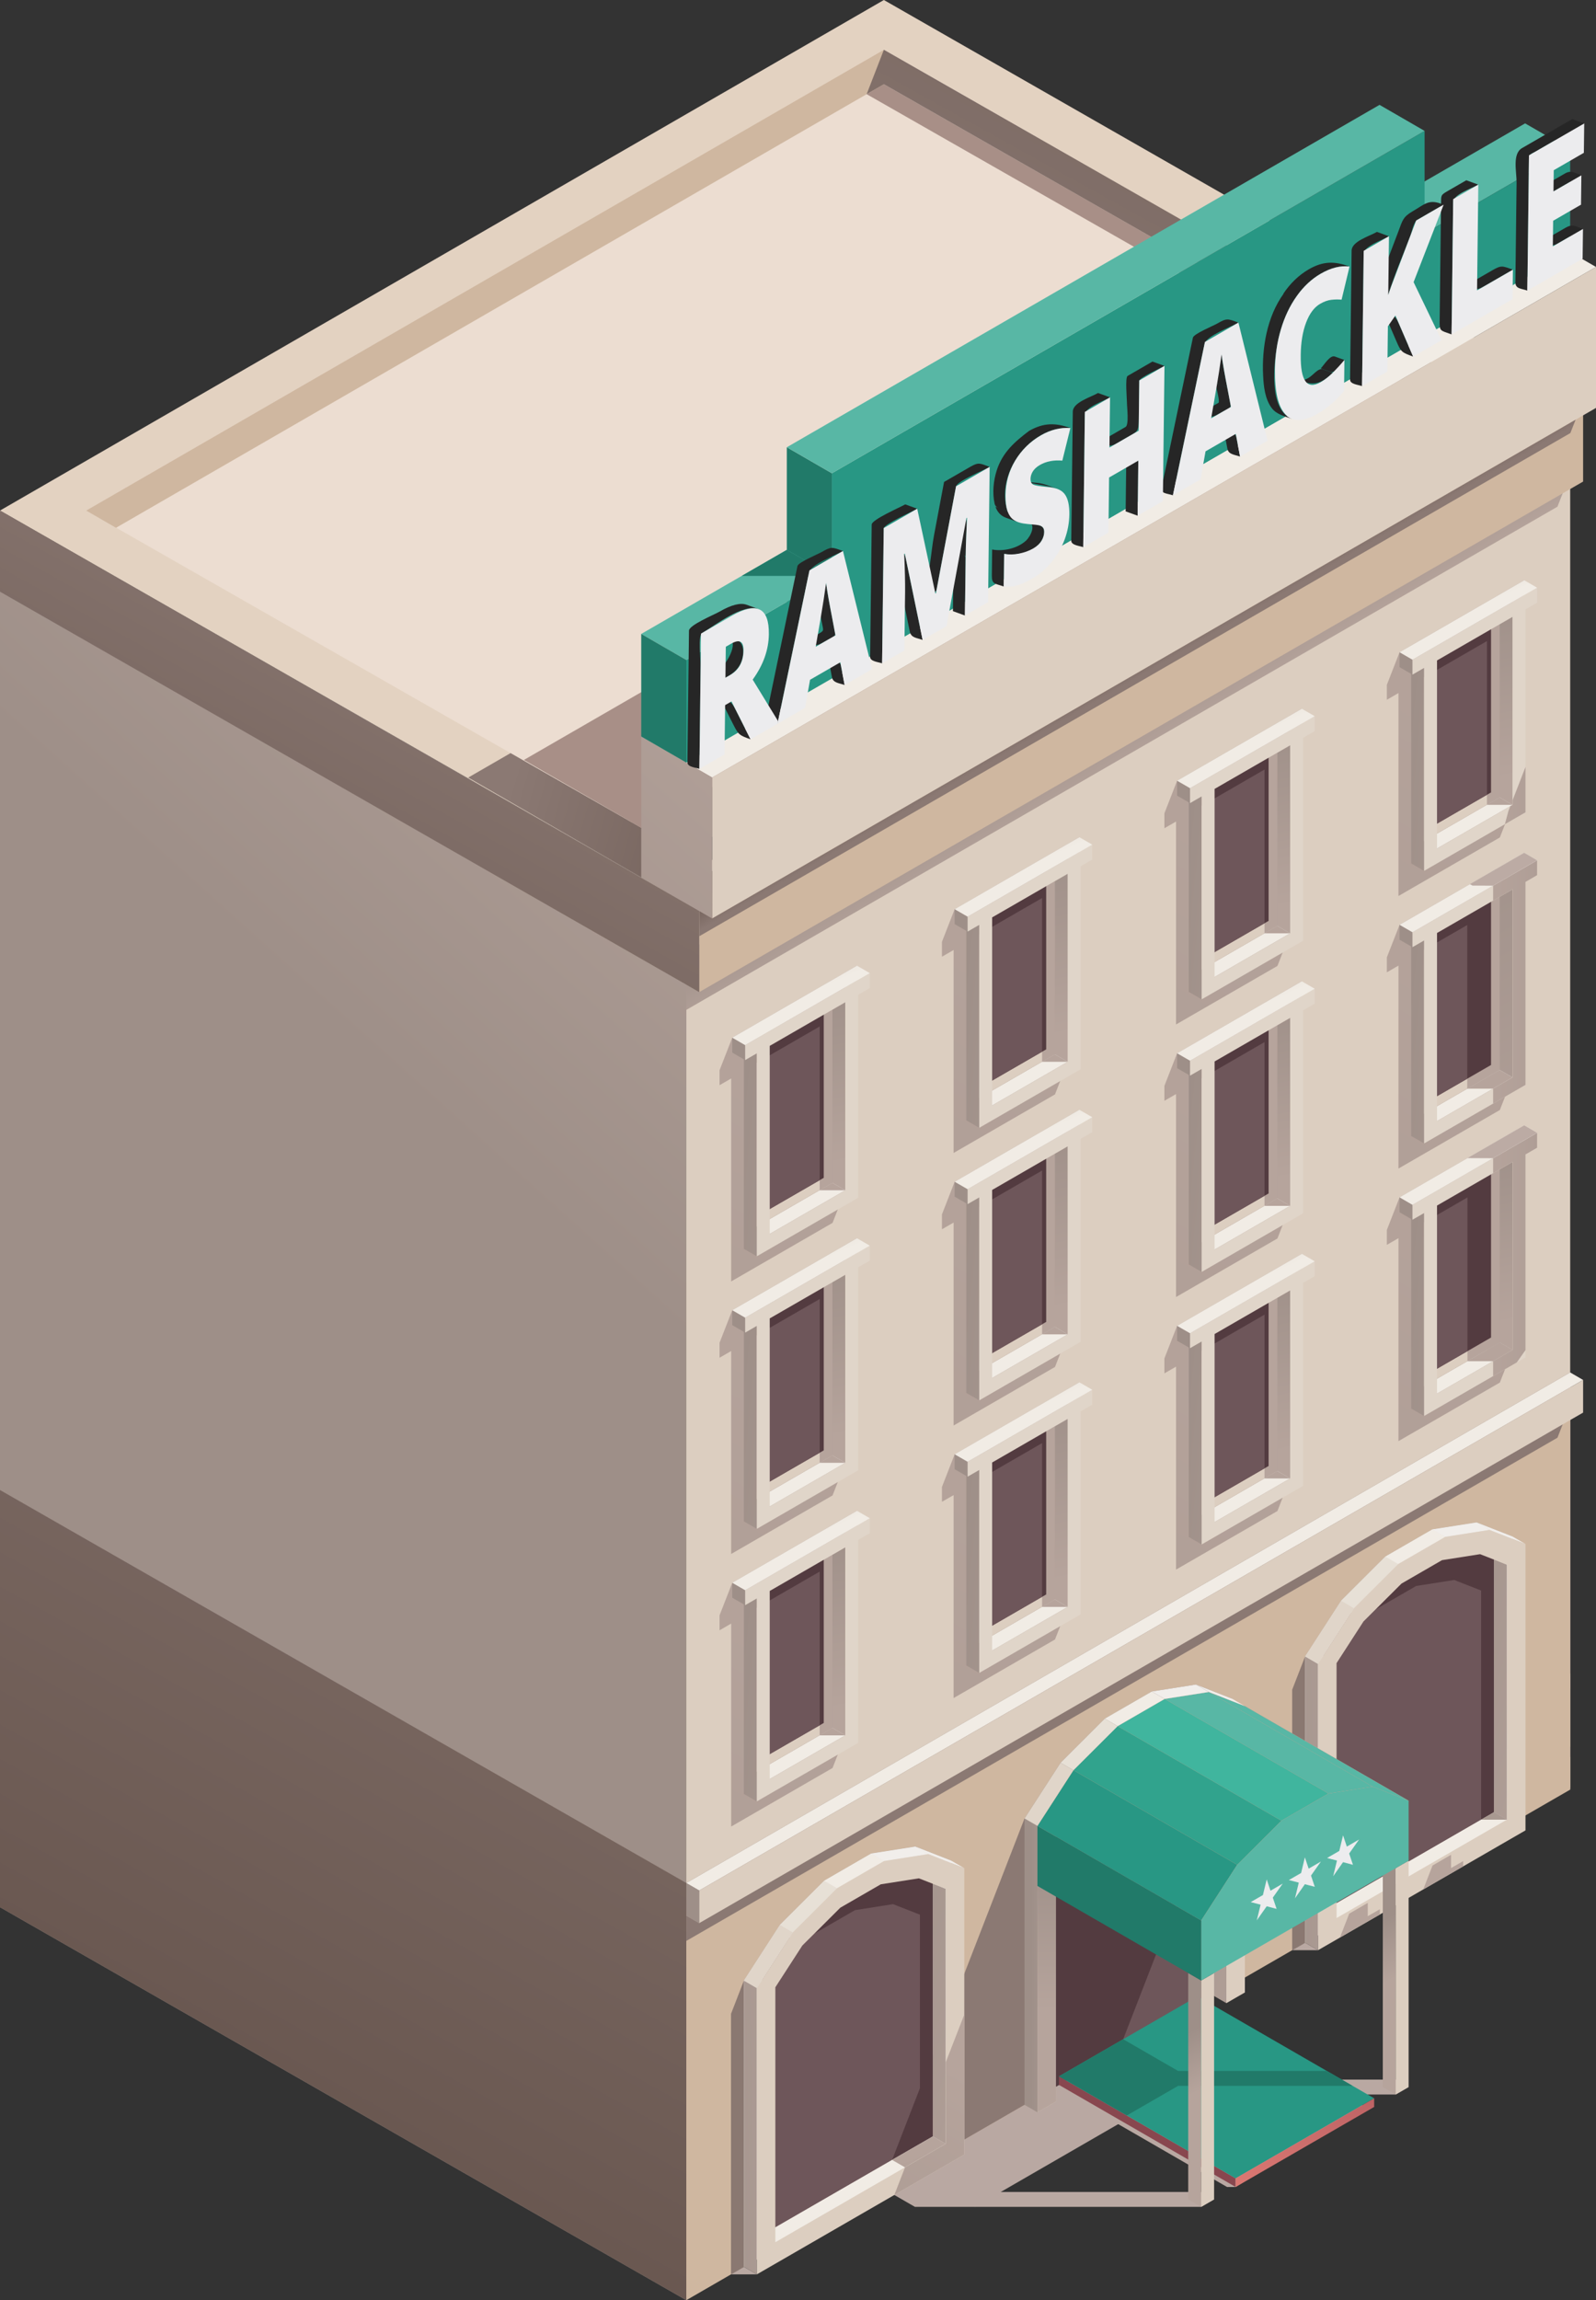 <?xml version="1.0" encoding="utf-8"?>
<!-- Generator: Adobe Illustrator 15.0.0, SVG Export Plug-In . SVG Version: 6.00 Build 0)  -->
<!DOCTYPE svg PUBLIC "-//W3C//DTD SVG 1.1//EN" "http://www.w3.org/Graphics/SVG/1.1/DTD/svg11.dtd">
<svg version="1.1" id="Layer_1" xmlns="http://www.w3.org/2000/svg" xmlns:xlink="http://www.w3.org/1999/xlink" x="0px" y="0px"
	 width="105.05px" height="151.328px" viewBox="0 0 105.05 151.328" enable-background="new 0 0 105.05 151.328"
	 xml:space="preserve">
<rect x="0" y="0" width="105.05" height="151.328" fill="#333333" stroke="none"/>
<linearGradient id="SVGID_1_" gradientUnits="userSpaceOnUse" x1="-447.994" y1="-107.12" x2="-445.699" y2="-111.095" gradientTransform="matrix(-1 0 0 -1 -344.065 6.327)">
	<stop  offset="0" style="stop-color:#B6A49C"/>
	<stop  offset="1" style="stop-color:#9E8F88"/>
</linearGradient>
<polygon fill="url(#SVGID_1_)" points="103.351,117.737 101.434,116.63 101.434,114.481 103.351,115.589 "/>
<linearGradient id="SVGID_2_" gradientUnits="userSpaceOnUse" x1="-448.659" y1="-110.561" x2="-447.335" y2="-106.922" gradientTransform="matrix(-1 0 0 -1 -344.065 6.327)">
	<stop  offset="0" style="stop-color:#B6A49C"/>
	<stop  offset="1" style="stop-color:#9E8F88"/>
</linearGradient>
<polygon fill="url(#SVGID_2_)" points="103.346,114.925 102.563,114.472 102.563,109.846 103.346,110.298 "/>
<linearGradient id="SVGID_3_" gradientUnits="userSpaceOnUse" x1="-447.618" y1="-101.71" x2="-445.877" y2="-104.726" gradientTransform="matrix(-1 0 0 -1 -344.065 6.327)">
	<stop  offset="0" style="stop-color:#B6A49C"/>
	<stop  offset="1" style="stop-color:#9E8F88"/>
</linearGradient>
<polygon fill="url(#SVGID_3_)" points="103.351,111.091 101.434,109.984 101.434,109.003 103.351,110.109 "/>
<polygon fill="#E3D2C1" points="0,33.589 58.178,0 100.384,24.142 42.207,57.73 "/>
<linearGradient id="SVGID_4_" gradientUnits="userSpaceOnUse" x1="-382.975" y1="-26.646" x2="-405.251" y2="-33.034" gradientTransform="matrix(-1 0 0 -1 -344.065 6.327)">
	<stop  offset="0" style="stop-color:#8B7973"/>
	<stop  offset="1" style="stop-color:#66544D"/>
</linearGradient>
<path fill="url(#SVGID_4_)" d="M95.75,26.816L42.207,57.729l-1.669-0.964h-0.001l-9.719-5.61l17.707-10.224
	c6.502-3.753,13.004-7.507,19.506-11.262c2.254,0,4.508,0,6.752,0c3.199-1.847,6.391-3.689,9.58-5.533h6.723l0.012-0.007
	l0.013,0.007h0.007l2.967,1.714l-0.002,0.001L95.75,26.816z"/>
<polygon fill="#ECDDD1" points="5.67,33.589 58.178,3.273 94.714,24.142 42.207,54.457 "/>
<path fill="#A88F87" d="M89.822,26.966L42.207,54.457l-7.725-4.46l11.775-6.798c6.502-3.753,13.005-7.508,19.506-11.262
	c2.255,0,4.508,0,6.751,0c3.2-1.847,6.391-3.689,9.581-5.533c2.255,0,4.509,0,6.754,0L89.822,26.966z"/>
<polygon fill="#A88F87" points="57.044,6.195 58.178,5.541 92.126,24.915 93.695,24.009 94.319,24.37 42.207,54.457 41.583,54.097 
	90.994,25.569 "/>
<polygon fill="#CFB7A0" points="5.67,33.59 58.178,3.273 58.178,5.541 7.634,34.724 "/>
<linearGradient id="SVGID_5_" gradientUnits="userSpaceOnUse" x1="-413.613" y1="-19.825" x2="-435.951" y2="20.473" gradientTransform="matrix(-1 0 0 -1 -344.065 6.327)">
	<stop  offset="0" style="stop-color:#8B7973"/>
	<stop  offset="1" style="stop-color:#66544D"/>
</linearGradient>
<polygon fill="url(#SVGID_5_)" points="58.178,3.273 94.714,24.142 92.75,25.275 58.178,5.541 57.044,6.195 "/>
<g>
	<polygon fill="#B9A8A2" points="64.171,145.188 63.321,144.697 64.171,144.207 79.062,144.207 79.912,144.697 79.062,145.188 	"/>
	<polygon fill="#B9A8A2" points="76.976,137.794 76.125,137.304 76.976,136.813 91.867,136.813 92.716,137.304 91.867,137.794 	"/>
</g>
<polygon fill="#B9A8A2" points="60.222,145.188 64.171,145.188 71,141.246 77.828,137.304 66.199,130.591 62.25,130.591 
	57.583,131.96 53.453,133.639 50.357,135.425 48.671,137.104 48.594,138.475 "/>
<polygon fill="#B9A8A2" points="69.134,137.164 78.253,131.899 89.88,138.613 81.33,143.878 80.763,143.878 "/>
<polygon fill="#DCCEC0" points="45.173,151.205 103.351,117.613 103.351,23.961 45.173,57.55 "/>
<polygon fill="#CFB7A0" points="45.173,151.328 103.351,117.737 103.351,90.292 45.173,123.882 "/>
<polygon fill="#8B7973" points="58.015,143.912 67.434,119.636 69.807,115.971 72.714,113.07 75.81,111.283 78.716,110.826 
	81.089,111.751 81.089,115.701 73.645,134.888 "/>
<polygon fill="#6E565A" points="75.594,112.813 78.1,112.419 79.871,113.112 79.871,131.292 68.653,137.77 68.653,119.587 
	70.423,116.851 72.929,114.352 "/>
<polygon fill="#533B40" points="75.594,112.813 78.1,112.419 79.871,113.112 79.871,118.841 73.646,134.888 68.653,137.77 
	68.653,119.587 70.423,116.851 72.929,114.352 "/>
<polygon fill="#533B40" points="75.594,112.813 78.1,112.419 79.871,113.112 79.871,131.294 79.02,131.785 79.02,115.302 
	77.25,114.609 74.746,115.001 72.08,116.541 69.576,119.041 68.653,120.464 68.653,119.589 70.423,116.851 72.929,114.352 "/>
<polygon fill="#B9A8A2" points="48.115,149.628 48.965,149.137 49.816,149.628 "/>
<polygon fill="#B9A8A2" points="85.053,128.302 85.904,127.811 86.753,128.302 "/>
<linearGradient id="SVGID_6_" gradientUnits="userSpaceOnUse" x1="-415.328" y1="-122.973" x2="-411.878" y2="-122.973" gradientTransform="matrix(-1 0 0 -1 -344.065 6.327)">
	<stop  offset="0" style="stop-color:#B6A49C"/>
	<stop  offset="1" style="stop-color:#9E8F88"/>
</linearGradient>
<polygon fill="url(#SVGID_6_)" points="67.434,119.636 67.435,138.475 68.285,138.964 68.285,120.126 "/>
<linearGradient id="SVGID_7_" gradientUnits="userSpaceOnUse" x1="-433.455" y1="-119.144" x2="-414.103" y2="-112.856" gradientTransform="matrix(-1 0 0 -1 -344.065 6.327)">
	<stop  offset="0" style="stop-color:#B6A49C"/>
	<stop  offset="1" style="stop-color:#9E8F88"/>
</linearGradient>
<polygon fill="url(#SVGID_7_)" points="79.869,113.248 79.871,131.294 80.721,131.785 80.718,113.604 "/>
<polygon fill="#DCCEC0" points="76.66,111.772 73.565,113.56 70.656,116.46 68.285,120.126 68.285,138.964 69.503,138.262 
	69.503,136.854 69.503,129.317 69.503,120.08 71.275,117.341 73.78,114.843 76.445,113.304 78.951,112.91 80.721,113.604 
	80.721,130.378 80.72,130.378 80.72,131.785 81.94,131.082 81.94,112.244 79.569,111.315 "/>
<linearGradient id="SVGID_8_" gradientUnits="userSpaceOnUse" x1="-418.752" y1="-125.903" x2="-418.752" y2="-115.251" gradientTransform="matrix(-1 0 0 -1 -344.065 6.327)">
	<stop  offset="0" style="stop-color:#B6A49C"/>
	<stop  offset="1" style="stop-color:#9E8F88"/>
</linearGradient>
<polygon fill="url(#SVGID_8_)" points="76.66,111.772 73.565,113.56 70.656,116.46 68.285,120.126 68.285,138.964 69.503,138.262 
	69.503,136.854 69.503,129.317 69.503,120.08 71.275,117.341 73.78,114.843 76.445,113.304 78.951,112.91 80.721,113.604 
	80.721,116.156 81.089,115.207 81.089,111.91 79.569,111.315 "/>
<g>
	<polygon fill="#8A7871" points="85.053,128.3 99.559,119.925 99.559,101.089 97.188,100.162 94.279,100.619 91.183,102.406 
		88.275,105.307 85.904,108.973 85.053,111.162 	"/>
	<path fill="#E7E0DA" d="M94.279,100.619l2.909-0.459l2.371,0.93v18.838l-13.655,7.884v-18.838l2.371-3.666l2.908-2.901
		L94.279,100.619L94.279,100.619z M91.398,103.688l-2.505,2.499l-1.771,2.738v16.773l11.217-6.477v-16.773l-1.771-0.693
		l-2.505,0.395L91.398,103.688z"/>
	<polygon fill="#6E565A" points="94.064,102.149 96.569,101.755 98.339,102.449 98.339,119.224 87.123,125.699 87.123,108.925 
		88.894,106.187 91.399,103.688 	"/>
	<polygon fill="#533B40" points="94.064,102.149 96.569,101.755 98.339,102.449 98.339,119.224 97.49,119.714 97.49,104.639 
		95.718,103.945 93.212,104.339 90.548,105.878 88.042,108.376 87.123,109.8 87.123,108.925 88.894,106.187 91.399,103.688 	"/>
	<polygon fill="#F1ECE5" points="87.123,125.699 98.339,119.224 99.19,119.714 87.973,126.19 	"/>
	
		<linearGradient id="SVGID_9_" gradientUnits="userSpaceOnUse" x1="-451.737" y1="-157.292" x2="-434.525" y2="-76.313" gradientTransform="matrix(-1 0 0 -1 -344.065 6.327)">
		<stop  offset="0" style="stop-color:#B6A49C"/>
		<stop  offset="1" style="stop-color:#9E8F88"/>
	</linearGradient>
	<polygon fill="url(#SVGID_9_)" points="97.49,119.714 98.339,119.224 99.19,119.714 	"/>
	
		<linearGradient id="SVGID_10_" gradientUnits="userSpaceOnUse" x1="-451.737" y1="-157.292" x2="-434.525" y2="-76.313" gradientTransform="matrix(-1 0 0 -1 -344.065 6.327)">
		<stop  offset="0" style="stop-color:#B6A49C"/>
		<stop  offset="1" style="stop-color:#9E8F88"/>
	</linearGradient>
	<polygon fill="url(#SVGID_10_)" points="97.49,119.714 98.339,119.224 99.19,119.714 	"/>
	
		<linearGradient id="SVGID_11_" gradientUnits="userSpaceOnUse" x1="-436.166" y1="-112.21" x2="-425.4" y2="-112.398" gradientTransform="matrix(-1 0 0 -1 -344.065 6.327)">
		<stop  offset="0" style="stop-color:#B6A49C"/>
		<stop  offset="1" style="stop-color:#9E8F88"/>
	</linearGradient>
	<polygon fill="url(#SVGID_11_)" points="85.904,108.973 85.904,127.811 86.753,128.302 86.753,109.464 	"/>
	<polygon fill="#E0D5C9" points="85.904,108.973 88.275,105.307 89.125,105.798 86.753,109.464 	"/>
	<polygon fill="#E7E0D6" points="91.183,102.404 88.275,105.307 89.125,105.798 92.035,102.896 	"/>
	<polygon fill="#F1ECE5" points="91.183,102.404 94.279,100.617 95.128,101.108 92.035,102.896 	"/>
	<polygon fill="#F1EEEB" points="97.188,100.162 94.279,100.617 95.128,101.108 98.039,100.652 	"/>
	<polygon fill="#F1EEEB" points="97.188,100.162 99.559,101.089 100.41,101.58 98.039,100.652 	"/>
	
		<linearGradient id="SVGID_12_" gradientUnits="userSpaceOnUse" x1="-452.13" y1="-107.844" x2="-432.779" y2="-101.556" gradientTransform="matrix(-1 0 0 -1 -344.065 6.327)">
		<stop  offset="0" style="stop-color:#B6A49C"/>
		<stop  offset="1" style="stop-color:#9E8F88"/>
	</linearGradient>
	<polygon fill="url(#SVGID_12_)" points="98.335,102.583 98.339,119.224 99.19,119.714 99.187,102.939 	"/>
	<path fill="#DCCEC0" d="M95.128,101.109l2.908-0.458l2.373,0.929v18.838l-13.656,7.885v-18.84l2.371-3.664l2.908-2.902
		L95.128,101.109L95.128,101.109z M92.25,104.18l-2.506,2.497l-1.771,2.738v16.774l11.218-6.478v-16.773l-1.771-0.691l-2.506,0.394
		L92.25,104.18z"/>
</g>
<g>
	<polygon fill="#B6A49C" points="88.195,127.47 90.822,125.953 90.822,125.606 90.027,126.065 90.027,125.19 88.806,125.896 	"/>
	<polygon fill="#B6A49C" points="93.678,124.304 96.305,122.789 96.305,122.44 95.509,122.899 95.509,122.024 94.291,122.729 	"/>
</g>
<polygon fill="#8A7871" points="48.116,149.626 62.621,141.251 62.621,122.416 60.25,121.487 57.339,121.944 54.246,123.731 
	51.336,126.632 48.965,130.298 48.116,132.488 "/>
<polygon fill="#88474F" points="81.33,143.311 81.33,143.878 69.703,137.164 69.703,136.598 "/>
<polygon fill="#289784" points="69.703,136.597 78.821,131.332 90.449,138.044 81.33,143.311 "/>
<polygon fill="#217A69" points="69.703,136.598 73.929,134.158 77.544,136.246 87.332,136.246 89.03,137.227 77.542,137.227 
	77.542,137.227 74.167,139.175 "/>
<path fill="#E7E0DA" d="M57.339,121.944l2.91-0.458l2.371,0.93v18.838l-13.656,7.884v-18.839l2.371-3.666l2.91-2.901L57.339,121.944
	L57.339,121.944z M54.46,125.014l-2.505,2.499l-1.771,2.738v16.773l11.218-6.477v-16.773l-1.771-0.693l-2.504,0.395L54.46,125.014z"
	/>
<polygon fill="#6E565A" points="57.125,123.476 59.63,123.082 61.402,123.775 61.402,140.55 50.184,147.025 50.184,130.251 
	51.956,127.514 54.46,125.015 "/>
<polygon fill="#533B40" points="61.402,135.184 61.402,140.55 58.719,142.099 "/>
<polygon fill="#F59887" points="81.515,111.998 79.569,111.315 76.66,111.772 73.565,113.56 70.656,116.46 68.285,120.126 
	79.061,126.35 92.716,118.466 "/>
<polygon fill="#533B40" points="57.125,123.476 59.63,123.082 61.402,123.775 61.402,140.55 60.55,141.041 60.55,125.964 
	58.78,125.271 56.275,125.666 53.61,127.205 51.105,129.703 50.184,131.126 50.184,130.251 51.956,127.514 54.46,125.015 "/>
<polygon fill="#F1ECE5" points="50.184,147.025 61.402,140.55 62.251,141.041 51.035,147.517 "/>
<linearGradient id="SVGID_13_" gradientUnits="userSpaceOnUse" x1="-404.639" y1="-135.46" x2="-406.246" y2="-139.438" gradientTransform="matrix(-1 0 0 -1 -344.065 6.327)">
	<stop  offset="0" style="stop-color:#B6A49C"/>
	<stop  offset="1" style="stop-color:#9E8F88"/>
</linearGradient>
<polygon fill="url(#SVGID_13_)" points="58.718,142.099 61.402,140.55 62.251,141.041 59.569,142.589 "/>
<linearGradient id="SVGID_14_" gradientUnits="userSpaceOnUse" x1="-399.225" y1="-133.536" x2="-388.464" y2="-133.724" gradientTransform="matrix(-1 0 0 -1 -344.065 6.327)">
	<stop  offset="0" style="stop-color:#B6A49C"/>
	<stop  offset="1" style="stop-color:#9E8F88"/>
</linearGradient>
<polygon fill="url(#SVGID_14_)" points="48.965,130.298 48.965,149.137 49.816,149.628 49.816,130.791 "/>
<polygon fill="#E0D5C9" points="48.965,130.298 51.336,126.632 52.187,127.125 49.816,130.791 "/>
<polygon fill="#E7E0D6" points="54.246,123.73 51.336,126.632 52.187,127.125 55.095,124.223 "/>
<polygon fill="#F1ECE5" points="54.246,123.73 57.339,121.943 58.191,122.435 55.095,124.223 "/>
<polygon fill="#F1EEEB" points="60.25,121.487 57.339,121.943 58.191,122.435 61.1,121.979 "/>
<polygon fill="#F1EEEB" points="60.25,121.487 62.621,122.416 63.471,122.906 61.1,121.979 "/>
<linearGradient id="SVGID_15_" gradientUnits="userSpaceOnUse" x1="-415.193" y1="-129.17" x2="-395.84" y2="-122.882" gradientTransform="matrix(-1 0 0 -1 -344.065 6.327)">
	<stop  offset="0" style="stop-color:#B6A49C"/>
	<stop  offset="1" style="stop-color:#9E8F88"/>
</linearGradient>
<polygon fill="url(#SVGID_15_)" points="61.398,123.91 61.402,140.55 62.251,141.041 62.25,124.266 "/>
<path fill="#DCCEC0" d="M58.191,122.436l2.909-0.458l2.371,0.93v18.838l-13.655,7.883v-18.838l2.371-3.666l2.908-2.9L58.191,122.436
	L58.191,122.436z M55.31,125.505l-2.505,2.498l-1.771,2.738v16.774l11.217-6.478v-16.773l-1.771-0.691l-2.505,0.393L55.31,125.505z"
	/>
<linearGradient id="SVGID_16_" gradientUnits="userSpaceOnUse" x1="-407.962" y1="-130.073" x2="-390.145" y2="-160.932" gradientTransform="matrix(-1 0 0 -1 -344.065 6.327)">
	<stop  offset="0" style="stop-color:#B6A49C"/>
	<stop  offset="1" style="stop-color:#9E8F88"/>
</linearGradient>
<polygon fill="url(#SVGID_16_)" points="63.471,141.744 63.471,132.533 62.251,135.673 62.251,141.041 59.569,142.589 
	58.865,144.403 "/>
<g>
	
		<linearGradient id="SVGID_17_" gradientUnits="userSpaceOnUse" x1="-422.791" y1="-131.324" x2="-420.953" y2="-128.141" gradientTransform="matrix(-1 0 0 -1 -344.065 6.327)">
		<stop  offset="0" style="stop-color:#B6A49C"/>
		<stop  offset="1" style="stop-color:#9E8F88"/>
	</linearGradient>
	<polygon fill="url(#SVGID_17_)" points="79.062,130.296 78.21,129.806 78.21,144.697 79.062,145.188 	"/>
	<polygon fill="#DCCEC0" points="79.062,130.296 79.912,129.806 79.912,144.697 79.062,145.188 	"/>
</g>
<g>
	
		<linearGradient id="SVGID_18_" gradientUnits="userSpaceOnUse" x1="-435.598" y1="-123.932" x2="-433.76" y2="-120.749" gradientTransform="matrix(-1 0 0 -1 -344.065 6.327)">
		<stop  offset="0" style="stop-color:#B6A49C"/>
		<stop  offset="1" style="stop-color:#9E8F88"/>
	</linearGradient>
	<polygon fill="url(#SVGID_18_)" points="91.867,122.903 91.017,122.414 91.017,137.304 91.867,137.794 	"/>
	<polygon fill="#DCCEC0" points="91.867,122.903 92.716,122.414 92.716,137.304 91.867,137.794 	"/>
</g>
<polygon fill="#217A69" points="68.285,120.126 68.285,124.074 79.061,130.296 79.061,126.35 "/>
<polygon fill="#289784" points="68.285,120.126 70.656,116.46 81.433,122.684 79.061,126.35 "/>
<polygon fill="#31A38D" points="73.564,113.56 70.656,116.46 81.433,122.684 84.341,119.783 "/>
<polygon fill="#40B59E" points="73.564,113.56 76.66,111.772 87.436,117.994 84.341,119.783 "/>
<polygon fill="#58B7A5" points="79.569,111.315 76.66,111.772 87.436,117.994 90.345,117.539 "/>
<polygon fill="#58B7A5" points="79.569,111.315 81.94,112.244 92.716,118.466 90.345,117.539 "/>
<polygon fill="#58B7A5" points="87.437,117.996 84.341,119.783 81.433,122.684 79.061,126.35 79.061,130.296 92.716,122.414 
	92.716,118.466 90.345,117.539 "/>
<g>
	<polygon fill="#8B7973" points="103.351,92.441 103.351,90.292 45.173,123.882 45.173,127.691 102.514,94.585 	"/>
	<polygon fill="#B6A49C" points="45.173,123.882 45.173,126.031 46.023,126.521 46.023,124.373 	"/>
	
		<linearGradient id="SVGID_19_" gradientUnits="userSpaceOnUse" x1="-417.425" y1="-98.025" x2="-398.091" y2="-54.6" gradientTransform="matrix(-1 0 0 -1 -344.065 6.327)">
		<stop  offset="0" style="stop-color:#F1ECE5"/>
		<stop  offset="1" style="stop-color:#C6B6A2"/>
	</linearGradient>
	<polygon fill="url(#SVGID_19_)" points="45.173,123.882 103.351,90.292 104.201,90.785 46.023,124.373 	"/>
	<polygon fill="#DCCEC0" points="46.023,126.521 104.201,92.933 104.201,90.785 46.023,124.373 	"/>
</g>
<linearGradient id="SVGID_20_" gradientUnits="userSpaceOnUse" x1="-419.649" y1="-43.616" x2="-417.263" y2="-39.644" gradientTransform="matrix(-1 0 0 -1 -344.065 6.327)">
	<stop  offset="0" style="stop-color:#B6A49C"/>
	<stop  offset="1" style="stop-color:#9E8F88"/>
</linearGradient>
<polygon fill="url(#SVGID_20_)" points="103.35,31.189 103.35,29.042 45.172,62.631 45.172,66.44 102.513,33.335 "/>
<polygon fill="#CFB7A0" points="46.023,65.271 104.201,31.682 104.201,26.346 46.023,59.934 "/>
<polygon fill="#F1ECE5" points="42.207,48.457 100.384,14.868 105.05,17.563 46.874,51.151 "/>
<polygon fill="#DCCEC0" points="46.874,60.425 105.05,26.836 105.05,17.563 46.874,51.151 "/>
<linearGradient id="SVGID_21_" gradientUnits="userSpaceOnUse" x1="-418.926" y1="-38.27" x2="-417.831" y2="-36.373" gradientTransform="matrix(-1 0 0 -1 -344.065 6.327)">
	<stop  offset="0" style="stop-color:#8B7973"/>
	<stop  offset="1" style="stop-color:#66544D"/>
</linearGradient>
<polygon fill="url(#SVGID_21_)" points="46.874,57.294 46.023,57.785 46.023,61.596 103.364,28.489 103.707,27.612 46.874,60.425 
	"/>
<linearGradient id="SVGID_22_" gradientUnits="userSpaceOnUse" x1="-405.742" y1="-42.716" x2="-378.796" y2="-72.642" gradientTransform="matrix(-1 0 0 -1 -344.065 6.327)">
	<stop  offset="0" style="stop-color:#B6A49C"/>
	<stop  offset="1" style="stop-color:#9E8F88"/>
</linearGradient>
<polygon fill="url(#SVGID_22_)" points="42.207,57.73 0,33.59 0,125.473 45.173,151.328 45.173,126.031 46.023,126.521 
	46.023,124.373 45.173,123.882 45.173,64.779 46.023,65.271 46.023,59.935 46.874,60.425 46.874,51.151 42.207,48.457 "/>
<linearGradient id="SVGID_23_" gradientUnits="userSpaceOnUse" x1="-373.283" y1="-31.908" x2="-352.447" y2="-69.497" gradientTransform="matrix(-1 0 0 -1 -344.065 6.327)">
	<stop  offset="0" style="stop-color:#8B7973"/>
	<stop  offset="1" style="stop-color:#66544D"/>
</linearGradient>
<polygon fill="url(#SVGID_23_)" points="0,33.59 0,38.926 45.173,64.779 45.173,64.779 46.023,65.271 46.023,59.935 "/>
<g>
	
		<linearGradient id="SVGID_24_" gradientUnits="userSpaceOnUse" x1="-401.022" y1="-94.438" x2="-350.148" y2="-182.556" gradientTransform="matrix(-1 0 0 -1 -344.065 6.327)">
		<stop  offset="0" style="stop-color:#B6A49C"/>
		<stop  offset="1" style="stop-color:#9E8F88"/>
	</linearGradient>
	<polygon fill="url(#SVGID_24_)" points="48.126,120.166 54.8,116.313 55.637,114.167 55.637,100.815 56.402,100.373 56.402,99.392 
		55.637,99.833 48.963,103.686 48.963,103.687 48.198,104.128 47.361,106.272 47.361,107.255 48.126,106.813 	"/>
	
		<linearGradient id="SVGID_25_" gradientUnits="userSpaceOnUse" x1="-402.87" y1="-106.252" x2="-392.591" y2="-105.172" gradientTransform="matrix(-1 0 0 -1 -344.065 6.327)">
		<stop  offset="0" style="stop-color:#B6A49C"/>
		<stop  offset="1" style="stop-color:#9E8F88"/>
	</linearGradient>
	<polygon fill="url(#SVGID_25_)" points="48.963,104.667 48.963,118.021 49.814,118.512 49.814,105.16 	"/>
	
		<linearGradient id="SVGID_26_" gradientUnits="userSpaceOnUse" x1="-402.443" y1="-99.392" x2="-394.747" y2="-98.719" gradientTransform="matrix(-1 0 0 -1 -344.065 6.327)">
		<stop  offset="0" style="stop-color:#B6A49C"/>
		<stop  offset="1" style="stop-color:#9E8F88"/>
	</linearGradient>
	<polygon fill="url(#SVGID_26_)" points="48.198,104.128 48.198,105.11 49.048,105.602 49.048,104.619 	"/>
	
		<linearGradient id="SVGID_27_" gradientUnits="userSpaceOnUse" x1="-400.227" y1="-105.88" x2="-397.744" y2="-94.197" gradientTransform="matrix(-1 0 0 -1 -344.065 6.327)">
		<stop  offset="0" style="stop-color:#B6A49C"/>
		<stop  offset="1" style="stop-color:#9E8F88"/>
	</linearGradient>
	<polygon fill="url(#SVGID_27_)" points="54.787,102.289 54.787,113.677 55.637,114.167 55.637,101.796 	"/>
	
		<linearGradient id="SVGID_28_" gradientUnits="userSpaceOnUse" x1="-396.721" y1="-105.016" x2="-396.618" y2="-99.092" gradientTransform="matrix(-1 0 0 -1 -344.065 6.327)">
		<stop  offset="0" style="stop-color:#F1ECE5"/>
		<stop  offset="1" style="stop-color:#C6B6A2"/>
	</linearGradient>
	<polygon fill="url(#SVGID_28_)" points="50.664,117.039 49.814,116.548 54.787,113.677 55.637,114.167 	"/>
	<polygon fill="#B6A49C" points="53.936,114.167 54.787,113.677 55.637,114.167 	"/>
	<polygon fill="#B6A49C" points="49.814,116.548 49.814,104.119 54.787,101.248 54.787,113.677 	"/>
	<polygon fill="#DCCEC0" points="49.814,116.548 49.814,105.781 53.951,103.393 53.951,114.16 	"/>
	<polygon fill="#533B40" points="50.38,115.566 50.38,104.446 54.22,102.23 54.22,113.35 	"/>
	<polygon fill="#6E565A" points="50.38,115.566 50.38,105.455 53.951,103.393 53.951,113.505 	"/>
	<path fill="#E0D5C9" d="M49.814,118.512V105.16l-0.766,0.441v-0.982l0.766-0.441l0,0l6.673-3.854l0.767-0.441v0.982l-0.767,0.441
		v13.354L49.814,118.512L49.814,118.512z M50.664,117.039l4.974-2.871v-12.371l-4.974,2.871V117.039z"/>
	
		<linearGradient id="SVGID_29_" gradientUnits="userSpaceOnUse" x1="-396.587" y1="-95.222" x2="-393.623" y2="-88.566" gradientTransform="matrix(-1 0 0 -1 -344.065 6.327)">
		<stop  offset="0" style="stop-color:#F1ECE5"/>
		<stop  offset="1" style="stop-color:#C6B6A2"/>
	</linearGradient>
	<polygon fill="url(#SVGID_29_)" points="48.198,104.128 56.403,99.392 57.251,99.882 49.048,104.619 	"/>
</g>
<g>
	
		<linearGradient id="SVGID_30_" gradientUnits="userSpaceOnUse" x1="-415.664" y1="-85.985" x2="-364.786" y2="-174.108" gradientTransform="matrix(-1 0 0 -1 -344.065 6.327)">
		<stop  offset="0" style="stop-color:#B6A49C"/>
		<stop  offset="1" style="stop-color:#9E8F88"/>
	</linearGradient>
	<polygon fill="url(#SVGID_30_)" points="62.767,111.714 69.441,107.86 70.278,105.716 70.278,92.363 71.042,91.921 71.042,90.939 
		70.278,91.38 63.604,95.234 63.604,95.234 62.837,95.675 62.001,97.821 62.001,98.802 62.767,98.361 	"/>
	
		<linearGradient id="SVGID_31_" gradientUnits="userSpaceOnUse" x1="-417.509" y1="-97.801" x2="-407.23" y2="-96.72" gradientTransform="matrix(-1 0 0 -1 -344.065 6.327)">
		<stop  offset="0" style="stop-color:#B6A49C"/>
		<stop  offset="1" style="stop-color:#9E8F88"/>
	</linearGradient>
	<polygon fill="url(#SVGID_31_)" points="63.604,96.216 63.604,109.569 64.455,110.06 64.455,96.708 	"/>
	
		<linearGradient id="SVGID_32_" gradientUnits="userSpaceOnUse" x1="-417.099" y1="-90.939" x2="-409.391" y2="-90.265" gradientTransform="matrix(-1 0 0 -1 -344.065 6.327)">
		<stop  offset="0" style="stop-color:#B6A49C"/>
		<stop  offset="1" style="stop-color:#9E8F88"/>
	</linearGradient>
	<polygon fill="url(#SVGID_32_)" points="62.837,95.675 62.837,96.658 63.689,97.149 63.689,96.167 	"/>
	
		<linearGradient id="SVGID_33_" gradientUnits="userSpaceOnUse" x1="-414.869" y1="-97.43" x2="-412.385" y2="-85.747" gradientTransform="matrix(-1 0 0 -1 -344.065 6.327)">
		<stop  offset="0" style="stop-color:#B6A49C"/>
		<stop  offset="1" style="stop-color:#9E8F88"/>
	</linearGradient>
	<polygon fill="url(#SVGID_33_)" points="69.427,93.835 69.427,105.225 70.278,105.716 70.278,93.345 	"/>
	
		<linearGradient id="SVGID_34_" gradientUnits="userSpaceOnUse" x1="-411.362" y1="-96.561" x2="-411.258" y2="-90.635" gradientTransform="matrix(-1 0 0 -1 -344.065 6.327)">
		<stop  offset="0" style="stop-color:#F1ECE5"/>
		<stop  offset="1" style="stop-color:#C6B6A2"/>
	</linearGradient>
	<polygon fill="url(#SVGID_34_)" points="65.304,108.587 64.455,108.096 69.427,105.225 70.278,105.716 	"/>
	<polygon fill="#B6A49C" points="68.578,105.716 69.427,105.225 70.278,105.716 	"/>
	<polygon fill="#B6A49C" points="64.455,108.096 64.455,95.667 69.427,92.796 69.427,105.225 	"/>
	<polygon fill="#DCCEC0" points="64.455,108.096 64.455,97.33 68.591,94.941 68.591,105.708 	"/>
	<polygon fill="#533B40" points="65.021,107.115 65.021,95.994 68.861,93.778 68.861,104.897 	"/>
	<polygon fill="#6E565A" points="65.021,107.115 65.021,97.001 68.591,94.941 68.591,105.052 	"/>
	<path fill="#E0D5C9" d="M64.455,110.06V96.707l-0.766,0.442v-0.981l0.766-0.441l0,0l6.674-3.854l0.766-0.441v0.98l-0.766,0.442
		v13.353L64.455,110.06L64.455,110.06z M65.304,108.587l4.974-2.871V93.345l-4.974,2.871V108.587z"/>
	
		<linearGradient id="SVGID_35_" gradientUnits="userSpaceOnUse" x1="-411.227" y1="-86.769" x2="-408.26" y2="-80.106" gradientTransform="matrix(-1 0 0 -1 -344.065 6.327)">
		<stop  offset="0" style="stop-color:#F1ECE5"/>
		<stop  offset="1" style="stop-color:#C6B6A2"/>
	</linearGradient>
	<polygon fill="url(#SVGID_35_)" points="62.837,95.675 71.042,90.939 71.893,91.431 63.689,96.167 	"/>
</g>
<g>
	
		<linearGradient id="SVGID_36_" gradientUnits="userSpaceOnUse" x1="-430.303" y1="-77.533" x2="-379.426" y2="-165.653" gradientTransform="matrix(-1 0 0 -1 -344.065 6.327)">
		<stop  offset="0" style="stop-color:#B6A49C"/>
		<stop  offset="1" style="stop-color:#9E8F88"/>
	</linearGradient>
	<polygon fill="url(#SVGID_36_)" points="77.408,103.262 84.082,99.408 84.917,97.264 84.917,83.912 85.683,83.468 85.683,82.487 
		84.917,82.929 78.246,86.783 78.246,86.783 77.479,87.224 76.642,89.369 76.642,90.351 77.408,89.91 	"/>
	
		<linearGradient id="SVGID_37_" gradientUnits="userSpaceOnUse" x1="-432.156" y1="-89.349" x2="-421.872" y2="-88.268" gradientTransform="matrix(-1 0 0 -1 -344.065 6.327)">
		<stop  offset="0" style="stop-color:#B6A49C"/>
		<stop  offset="1" style="stop-color:#9E8F88"/>
	</linearGradient>
	<polygon fill="url(#SVGID_37_)" points="78.246,87.765 78.246,101.117 79.095,101.607 79.095,88.255 	"/>
	
		<linearGradient id="SVGID_38_" gradientUnits="userSpaceOnUse" x1="-431.719" y1="-82.486" x2="-424.026" y2="-81.813" gradientTransform="matrix(-1 0 0 -1 -344.065 6.327)">
		<stop  offset="0" style="stop-color:#B6A49C"/>
		<stop  offset="1" style="stop-color:#9E8F88"/>
	</linearGradient>
	<polygon fill="url(#SVGID_38_)" points="77.479,87.224 77.479,88.207 78.33,88.697 78.33,87.714 	"/>
	
		<linearGradient id="SVGID_39_" gradientUnits="userSpaceOnUse" x1="-429.508" y1="-88.977" x2="-427.025" y2="-77.295" gradientTransform="matrix(-1 0 0 -1 -344.065 6.327)">
		<stop  offset="0" style="stop-color:#B6A49C"/>
		<stop  offset="1" style="stop-color:#9E8F88"/>
	</linearGradient>
	<polygon fill="url(#SVGID_39_)" points="84.068,85.384 84.068,96.772 84.917,97.264 84.917,84.894 	"/>
	
		<linearGradient id="SVGID_40_" gradientUnits="userSpaceOnUse" x1="-426.002" y1="-88.109" x2="-425.899" y2="-82.183" gradientTransform="matrix(-1 0 0 -1 -344.065 6.327)">
		<stop  offset="0" style="stop-color:#F1ECE5"/>
		<stop  offset="1" style="stop-color:#C6B6A2"/>
	</linearGradient>
	<polygon fill="url(#SVGID_40_)" points="79.945,100.134 79.095,99.644 84.068,96.772 84.917,97.264 	"/>
	<polygon fill="#B6A49C" points="83.216,97.264 84.068,96.772 84.917,97.264 	"/>
	<polygon fill="#B6A49C" points="79.095,99.645 79.095,87.214 84.068,84.343 84.068,96.772 	"/>
	<polygon fill="#DCCEC0" points="79.095,99.645 79.095,88.876 83.232,86.488 83.232,97.255 	"/>
	<polygon fill="#533B40" points="79.664,98.662 79.664,87.542 83.501,85.326 83.501,96.445 	"/>
	<polygon fill="#6E565A" points="79.664,98.662 79.664,88.55 83.232,86.488 83.232,96.602 	"/>
	<path fill="#E0D5C9" d="M79.095,101.607V88.255l-0.766,0.441v-0.982l0.766-0.44l0,0l6.673-3.854l0.767-0.44v0.981l-0.767,0.441
		v13.354L79.095,101.607L79.095,101.607z M79.945,100.134l4.975-2.87v-12.37l-4.975,2.871V100.134z"/>
	
		<linearGradient id="SVGID_41_" gradientUnits="userSpaceOnUse" x1="-425.868" y1="-78.317" x2="-422.905" y2="-71.661" gradientTransform="matrix(-1 0 0 -1 -344.065 6.327)">
		<stop  offset="0" style="stop-color:#F1ECE5"/>
		<stop  offset="1" style="stop-color:#C6B6A2"/>
	</linearGradient>
	<polygon fill="url(#SVGID_41_)" points="77.479,87.224 85.684,82.487 86.535,82.979 78.33,87.714 	"/>
</g>
<linearGradient id="SVGID_42_" gradientUnits="userSpaceOnUse" x1="-444.944" y1="-69.082" x2="-394.071" y2="-157.196" gradientTransform="matrix(-1 0 0 -1 -344.065 6.327)">
	<stop  offset="0" style="stop-color:#B6A49C"/>
	<stop  offset="1" style="stop-color:#9E8F88"/>
</linearGradient>
<polygon fill="url(#SVGID_42_)" points="92.048,94.81 98.722,90.957 99.559,88.812 99.559,75.459 100.324,75.017 100.324,74.035 
	99.559,74.477 92.884,78.33 92.884,78.33 92.121,78.771 91.283,80.917 91.283,81.898 92.048,81.457 "/>
<linearGradient id="SVGID_43_" gradientUnits="userSpaceOnUse" x1="-446.8" y1="-80.897" x2="-436.512" y2="-79.816" gradientTransform="matrix(-1 0 0 -1 -344.065 6.327)">
	<stop  offset="0" style="stop-color:#B6A49C"/>
	<stop  offset="1" style="stop-color:#9E8F88"/>
</linearGradient>
<polygon fill="url(#SVGID_43_)" points="92.884,79.313 92.884,92.666 93.736,93.156 93.736,79.804 "/>
<linearGradient id="SVGID_44_" gradientUnits="userSpaceOnUse" x1="-446.354" y1="-74.033" x2="-438.665" y2="-73.36" gradientTransform="matrix(-1 0 0 -1 -344.065 6.327)">
	<stop  offset="0" style="stop-color:#B6A49C"/>
	<stop  offset="1" style="stop-color:#9E8F88"/>
</linearGradient>
<polygon fill="url(#SVGID_44_)" points="92.121,78.771 92.121,79.755 92.97,80.246 92.97,79.264 "/>
<linearGradient id="SVGID_45_" gradientUnits="userSpaceOnUse" x1="-444.15" y1="-80.525" x2="-441.667" y2="-68.843" gradientTransform="matrix(-1 0 0 -1 -344.065 6.327)">
	<stop  offset="0" style="stop-color:#B6A49C"/>
	<stop  offset="1" style="stop-color:#9E8F88"/>
</linearGradient>
<polygon fill="url(#SVGID_45_)" points="98.708,76.932 98.708,88.32 99.559,88.812 99.559,76.441 "/>
<linearGradient id="SVGID_46_" gradientUnits="userSpaceOnUse" x1="-440.643" y1="-79.658" x2="-440.54" y2="-73.733" gradientTransform="matrix(-1 0 0 -1 -344.065 6.327)">
	<stop  offset="0" style="stop-color:#F1ECE5"/>
	<stop  offset="1" style="stop-color:#C6B6A2"/>
</linearGradient>
<polygon fill="url(#SVGID_46_)" points="94.585,91.683 93.736,91.191 98.708,88.32 99.559,88.812 "/>
<polygon fill="#B6A49C" points="97.858,88.812 98.708,88.32 99.559,88.812 "/>
<polygon fill="#B6A49C" points="93.736,91.192 93.736,78.763 98.708,75.892 98.708,88.32 "/>
<polygon fill="#DCCEC0" points="93.736,91.192 93.736,80.425 96.589,78.777 96.589,89.544 "/>
<polygon fill="#533B40" points="94.303,90.21 94.303,79.091 98.142,76.875 98.142,87.994 "/>
<polygon fill="#6E565A" points="94.303,90.21 94.303,80.098 96.589,78.777 96.589,88.89 "/>
<path fill="#E0D5C9" d="M93.736,93.156V79.804l-0.766,0.441v-0.981l0.766-0.442l0,0l6.674-3.854l0.766-0.441v0.981l-0.766,0.442
	v13.352L93.736,93.156L93.736,93.156z M94.585,91.683l4.974-2.871v-12.37l-4.974,2.871V91.683z"/>
<linearGradient id="SVGID_47_" gradientUnits="userSpaceOnUse" x1="-442.119" y1="-76.203" x2="-452.942" y2="-76.203" gradientTransform="matrix(-1 0 0 -1 -344.065 6.327)">
	<stop  offset="0" style="stop-color:#B6A49C"/>
	<stop  offset="1" style="stop-color:#9E8F88"/>
</linearGradient>
<polygon fill="url(#SVGID_47_)" points="98.277,90.535 99.837,89.632 100.41,88.819 100.41,75.95 101.173,75.508 101.173,74.526 
	100.41,74.968 98.277,76.199 98.277,77.182 99.559,76.441 99.559,88.812 98.277,89.552 "/>
<linearGradient id="SVGID_48_" gradientUnits="userSpaceOnUse" x1="-440.51" y1="-69.866" x2="-437.545" y2="-63.206" gradientTransform="matrix(-1 0 0 -1 -344.065 6.327)">
	<stop  offset="0" style="stop-color:#F1ECE5"/>
	<stop  offset="1" style="stop-color:#C6B6A2"/>
</linearGradient>
<polygon fill="url(#SVGID_48_)" points="92.121,78.771 100.326,74.035 101.173,74.526 92.97,79.264 "/>
<g>
	
		<linearGradient id="SVGID_49_" gradientUnits="userSpaceOnUse" x1="-401.023" y1="-76.507" x2="-350.148" y2="-164.625" gradientTransform="matrix(-1 0 0 -1 -344.065 6.327)">
		<stop  offset="0" style="stop-color:#B6A49C"/>
		<stop  offset="1" style="stop-color:#9E8F88"/>
	</linearGradient>
	<polygon fill="url(#SVGID_49_)" points="48.126,102.234 54.8,98.382 55.637,96.237 55.637,82.884 56.402,82.442 56.402,81.46 
		55.637,81.902 48.963,85.755 48.963,85.755 48.198,86.197 47.361,88.341 47.361,89.324 48.126,88.882 	"/>
	
		<linearGradient id="SVGID_50_" gradientUnits="userSpaceOnUse" x1="-402.874" y1="-88.322" x2="-392.59" y2="-87.242" gradientTransform="matrix(-1 0 0 -1 -344.065 6.327)">
		<stop  offset="0" style="stop-color:#B6A49C"/>
		<stop  offset="1" style="stop-color:#9E8F88"/>
	</linearGradient>
	<polygon fill="url(#SVGID_50_)" points="48.963,86.737 48.963,100.089 49.814,100.582 49.814,87.229 	"/>
	
		<linearGradient id="SVGID_51_" gradientUnits="userSpaceOnUse" x1="-402.448" y1="-81.46" x2="-394.747" y2="-80.787" gradientTransform="matrix(-1 0 0 -1 -344.065 6.327)">
		<stop  offset="0" style="stop-color:#B6A49C"/>
		<stop  offset="1" style="stop-color:#9E8F88"/>
	</linearGradient>
	<polygon fill="url(#SVGID_51_)" points="48.198,86.197 48.198,87.18 49.048,87.671 49.048,86.688 	"/>
	
		<linearGradient id="SVGID_52_" gradientUnits="userSpaceOnUse" x1="-400.228" y1="-87.951" x2="-397.745" y2="-76.267" gradientTransform="matrix(-1 0 0 -1 -344.065 6.327)">
		<stop  offset="0" style="stop-color:#B6A49C"/>
		<stop  offset="1" style="stop-color:#9E8F88"/>
	</linearGradient>
	<polygon fill="url(#SVGID_52_)" points="54.787,84.357 54.787,95.746 55.637,96.237 55.637,83.867 	"/>
	
		<linearGradient id="SVGID_53_" gradientUnits="userSpaceOnUse" x1="-396.721" y1="-87.083" x2="-396.618" y2="-81.156" gradientTransform="matrix(-1 0 0 -1 -344.065 6.327)">
		<stop  offset="0" style="stop-color:#F1ECE5"/>
		<stop  offset="1" style="stop-color:#C6B6A2"/>
	</linearGradient>
	<polygon fill="url(#SVGID_53_)" points="50.664,99.108 49.814,98.617 54.787,95.746 55.637,96.237 	"/>
	<polygon fill="#B6A49C" points="53.936,96.237 54.787,95.746 55.637,96.237 	"/>
	<polygon fill="#B6A49C" points="49.814,98.617 49.814,86.188 54.787,83.317 54.787,95.746 	"/>
	<polygon fill="#DCCEC0" points="49.814,98.617 49.814,87.85 53.951,85.462 53.951,96.229 	"/>
	<polygon fill="#533B40" points="50.38,97.636 50.38,86.516 54.22,84.298 54.22,95.419 	"/>
	<polygon fill="#6E565A" points="50.38,97.636 50.38,87.522 53.951,85.462 53.951,95.574 	"/>
	<path fill="#E0D5C9" d="M49.814,100.582V87.229l-0.766,0.442v-0.982l0.766-0.441l0,0l6.673-3.854l0.767-0.441v0.981l-0.767,0.44
		v13.354L49.814,100.582L49.814,100.582z M50.664,99.108l4.974-2.871v-12.37l-4.974,2.87V99.108z"/>
	
		<linearGradient id="SVGID_54_" gradientUnits="userSpaceOnUse" x1="-396.587" y1="-77.29" x2="-393.622" y2="-70.63" gradientTransform="matrix(-1 0 0 -1 -344.065 6.327)">
		<stop  offset="0" style="stop-color:#F1ECE5"/>
		<stop  offset="1" style="stop-color:#C6B6A2"/>
	</linearGradient>
	<polygon fill="url(#SVGID_54_)" points="48.198,86.197 56.403,81.46 57.251,81.951 49.048,86.688 	"/>
</g>
<g>
	
		<linearGradient id="SVGID_55_" gradientUnits="userSpaceOnUse" x1="-415.664" y1="-68.055" x2="-364.789" y2="-156.174" gradientTransform="matrix(-1 0 0 -1 -344.065 6.327)">
		<stop  offset="0" style="stop-color:#B6A49C"/>
		<stop  offset="1" style="stop-color:#9E8F88"/>
	</linearGradient>
	<polygon fill="url(#SVGID_55_)" points="62.767,93.783 69.441,89.93 70.278,87.785 70.278,74.433 71.042,73.99 71.042,73.009 
		70.278,73.45 63.604,77.302 63.604,77.304 62.837,77.746 62.001,79.89 62.001,80.873 62.767,80.43 	"/>
	
		<linearGradient id="SVGID_56_" gradientUnits="userSpaceOnUse" x1="-417.515" y1="-79.869" x2="-407.231" y2="-78.788" gradientTransform="matrix(-1 0 0 -1 -344.065 6.327)">
		<stop  offset="0" style="stop-color:#B6A49C"/>
		<stop  offset="1" style="stop-color:#9E8F88"/>
	</linearGradient>
	<polygon fill="url(#SVGID_56_)" points="63.604,78.285 63.604,91.639 64.455,92.128 64.455,78.777 	"/>
	
		<linearGradient id="SVGID_57_" gradientUnits="userSpaceOnUse" x1="-417.095" y1="-73.01" x2="-409.391" y2="-72.336" gradientTransform="matrix(-1 0 0 -1 -344.065 6.327)">
		<stop  offset="0" style="stop-color:#B6A49C"/>
		<stop  offset="1" style="stop-color:#9E8F88"/>
	</linearGradient>
	<polygon fill="url(#SVGID_57_)" points="62.837,77.746 62.837,78.728 63.689,79.218 63.689,78.236 	"/>
	
		<linearGradient id="SVGID_58_" gradientUnits="userSpaceOnUse" x1="-414.868" y1="-79.499" x2="-412.384" y2="-67.815" gradientTransform="matrix(-1 0 0 -1 -344.065 6.327)">
		<stop  offset="0" style="stop-color:#B6A49C"/>
		<stop  offset="1" style="stop-color:#9E8F88"/>
	</linearGradient>
	<polygon fill="url(#SVGID_58_)" points="69.427,75.905 69.427,87.294 70.278,87.785 70.278,75.414 	"/>
	
		<linearGradient id="SVGID_59_" gradientUnits="userSpaceOnUse" x1="-411.362" y1="-78.633" x2="-411.259" y2="-72.71" gradientTransform="matrix(-1 0 0 -1 -344.065 6.327)">
		<stop  offset="0" style="stop-color:#F1ECE5"/>
		<stop  offset="1" style="stop-color:#C6B6A2"/>
	</linearGradient>
	<polygon fill="url(#SVGID_59_)" points="65.304,90.656 64.455,90.166 69.427,87.294 70.278,87.785 	"/>
	<polygon fill="#B6A49C" points="68.578,87.785 69.427,87.294 70.278,87.785 	"/>
	<polygon fill="#B6A49C" points="64.455,90.166 64.455,77.736 69.427,74.865 69.427,87.294 	"/>
	<polygon fill="#DCCEC0" points="64.455,90.166 64.455,79.397 68.591,77.009 68.591,87.777 	"/>
	<polygon fill="#533B40" points="65.021,89.184 65.021,78.063 68.861,75.848 68.861,86.966 	"/>
	<polygon fill="#6E565A" points="65.021,89.184 65.021,79.07 68.591,77.009 68.591,87.123 	"/>
	<path fill="#E0D5C9" d="M64.455,92.128V78.776l-0.766,0.442v-0.982l0.766-0.441l0,0l6.674-3.854l0.766-0.441v0.981l-0.766,0.442
		v13.353L64.455,92.128L64.455,92.128z M65.304,90.656l4.974-2.871V75.414l-4.974,2.871V90.656z"/>
	
		<linearGradient id="SVGID_60_" gradientUnits="userSpaceOnUse" x1="-411.227" y1="-68.838" x2="-408.262" y2="-62.178" gradientTransform="matrix(-1 0 0 -1 -344.065 6.327)">
		<stop  offset="0" style="stop-color:#F1ECE5"/>
		<stop  offset="1" style="stop-color:#C6B6A2"/>
	</linearGradient>
	<polygon fill="url(#SVGID_60_)" points="62.837,77.746 71.042,73.009 71.893,73.5 63.689,78.236 	"/>
</g>
<g>
	
		<linearGradient id="SVGID_61_" gradientUnits="userSpaceOnUse" x1="-430.304" y1="-59.603" x2="-379.431" y2="-147.718" gradientTransform="matrix(-1 0 0 -1 -344.065 6.327)">
		<stop  offset="0" style="stop-color:#B6A49C"/>
		<stop  offset="1" style="stop-color:#9E8F88"/>
	</linearGradient>
	<polygon fill="url(#SVGID_61_)" points="77.408,85.33 84.082,81.478 84.917,79.333 84.917,65.98 85.683,65.538 85.683,64.557 
		84.917,64.998 78.246,68.852 78.246,68.852 77.479,69.293 76.642,71.438 76.642,72.42 77.408,71.978 	"/>
	
		<linearGradient id="SVGID_62_" gradientUnits="userSpaceOnUse" x1="-432.151" y1="-71.417" x2="-421.872" y2="-70.337" gradientTransform="matrix(-1 0 0 -1 -344.065 6.327)">
		<stop  offset="0" style="stop-color:#B6A49C"/>
		<stop  offset="1" style="stop-color:#9E8F88"/>
	</linearGradient>
	<polygon fill="url(#SVGID_62_)" points="78.246,69.833 78.246,83.186 79.095,83.677 79.095,70.325 	"/>
	
		<linearGradient id="SVGID_63_" gradientUnits="userSpaceOnUse" x1="-431.714" y1="-64.555" x2="-424.025" y2="-63.882" gradientTransform="matrix(-1 0 0 -1 -344.065 6.327)">
		<stop  offset="0" style="stop-color:#B6A49C"/>
		<stop  offset="1" style="stop-color:#9E8F88"/>
	</linearGradient>
	<polygon fill="url(#SVGID_63_)" points="77.479,69.293 77.479,70.275 78.33,70.767 78.33,69.784 	"/>
	
		<linearGradient id="SVGID_64_" gradientUnits="userSpaceOnUse" x1="-429.509" y1="-71.046" x2="-427.026" y2="-59.363" gradientTransform="matrix(-1 0 0 -1 -344.065 6.327)">
		<stop  offset="0" style="stop-color:#B6A49C"/>
		<stop  offset="1" style="stop-color:#9E8F88"/>
	</linearGradient>
	<polygon fill="url(#SVGID_64_)" points="84.068,67.453 84.068,78.841 84.917,79.333 84.917,66.962 	"/>
	
		<linearGradient id="SVGID_65_" gradientUnits="userSpaceOnUse" x1="-426.001" y1="-70.178" x2="-425.897" y2="-64.252" gradientTransform="matrix(-1 0 0 -1 -344.065 6.327)">
		<stop  offset="0" style="stop-color:#F1ECE5"/>
		<stop  offset="1" style="stop-color:#C6B6A2"/>
	</linearGradient>
	<polygon fill="url(#SVGID_65_)" points="79.945,82.205 79.095,81.712 84.068,78.841 84.917,79.333 	"/>
	<polygon fill="#B6A49C" points="83.216,79.333 84.068,78.841 84.917,79.333 	"/>
	<polygon fill="#B6A49C" points="79.095,81.712 79.095,69.284 84.068,66.413 84.068,78.841 	"/>
	<polygon fill="#DCCEC0" points="79.095,81.712 79.095,70.946 83.232,68.558 83.232,79.326 	"/>
	<polygon fill="#533B40" points="79.664,80.731 79.664,69.611 83.501,67.396 83.501,78.515 	"/>
	<polygon fill="#6E565A" points="79.664,80.731 79.664,70.619 83.232,68.558 83.232,78.669 	"/>
	<path fill="#E0D5C9" d="M79.095,83.677V70.324l-0.766,0.442v-0.982l0.766-0.441v-0.001l6.673-3.853l0.767-0.441v0.981l-0.767,0.442
		v13.353L79.095,83.677L79.095,83.677z M79.945,82.205l4.975-2.871V66.962l-4.975,2.871V82.205z"/>
	
		<linearGradient id="SVGID_66_" gradientUnits="userSpaceOnUse" x1="-425.868" y1="-60.386" x2="-422.903" y2="-53.726" gradientTransform="matrix(-1 0 0 -1 -344.065 6.327)">
		<stop  offset="0" style="stop-color:#F1ECE5"/>
		<stop  offset="1" style="stop-color:#C6B6A2"/>
	</linearGradient>
	<polygon fill="url(#SVGID_66_)" points="77.479,69.293 85.684,64.557 86.535,65.048 78.33,69.784 	"/>
</g>
<linearGradient id="SVGID_67_" gradientUnits="userSpaceOnUse" x1="-444.944" y1="-51.15" x2="-394.07" y2="-139.267" gradientTransform="matrix(-1 0 0 -1 -344.065 6.327)">
	<stop  offset="0" style="stop-color:#B6A49C"/>
	<stop  offset="1" style="stop-color:#9E8F88"/>
</linearGradient>
<polygon fill="url(#SVGID_67_)" points="92.048,76.878 98.722,73.025 99.559,70.881 99.559,57.528 100.324,57.086 100.324,56.104 
	99.559,56.546 92.884,60.399 92.884,60.399 92.121,60.841 91.283,62.986 91.283,63.968 92.048,63.526 "/>
<linearGradient id="SVGID_68_" gradientUnits="userSpaceOnUse" x1="-446.795" y1="-62.967" x2="-436.511" y2="-61.886" gradientTransform="matrix(-1 0 0 -1 -344.065 6.327)">
	<stop  offset="0" style="stop-color:#B6A49C"/>
	<stop  offset="1" style="stop-color:#9E8F88"/>
</linearGradient>
<polygon fill="url(#SVGID_68_)" points="92.884,61.382 92.884,74.734 93.736,75.225 93.736,61.873 "/>
<linearGradient id="SVGID_69_" gradientUnits="userSpaceOnUse" x1="-446.359" y1="-56.103" x2="-438.666" y2="-55.43" gradientTransform="matrix(-1 0 0 -1 -344.065 6.327)">
	<stop  offset="0" style="stop-color:#B6A49C"/>
	<stop  offset="1" style="stop-color:#9E8F88"/>
</linearGradient>
<polygon fill="url(#SVGID_69_)" points="92.121,60.841 92.121,61.823 92.97,62.314 92.97,61.332 "/>
<linearGradient id="SVGID_70_" gradientUnits="userSpaceOnUse" x1="-452.108" y1="-72.95" x2="-437.078" y2="-47.934" gradientTransform="matrix(-1 0 0 -1 -344.065 6.327)">
	<stop  offset="0" style="stop-color:#B6A49C"/>
	<stop  offset="1" style="stop-color:#9E8F88"/>
</linearGradient>
<polygon fill="url(#SVGID_70_)" points="98.708,59.001 98.708,70.39 99.559,70.881 99.559,58.51 "/>
<linearGradient id="SVGID_71_" gradientUnits="userSpaceOnUse" x1="-440.643" y1="-61.727" x2="-440.539" y2="-55.802" gradientTransform="matrix(-1 0 0 -1 -344.065 6.327)">
	<stop  offset="0" style="stop-color:#F1ECE5"/>
	<stop  offset="1" style="stop-color:#C6B6A2"/>
</linearGradient>
<polygon fill="url(#SVGID_71_)" points="94.585,73.752 93.736,73.261 98.708,70.39 99.559,70.881 "/>
<polygon fill="#B6A49C" points="96.576,71.621 98.708,70.39 99.559,70.881 98.277,71.621 "/>
<polygon fill="#B6A49C" points="96.576,89.552 98.708,88.321 99.559,88.812 98.277,89.552 "/>
<polygon fill="#B6A49C" points="93.736,73.261 93.736,60.832 98.708,57.961 98.708,70.39 "/>
<polygon fill="#DCCEC0" points="93.736,73.261 93.736,62.494 96.576,60.854 96.576,71.621 "/>
<polygon fill="#533B40" points="94.303,72.279 94.303,61.159 98.142,58.943 98.142,70.063 "/>
<polygon fill="#6E565A" points="94.303,72.279 94.303,62.167 96.576,60.854 96.576,70.967 "/>
<path fill="#E0D5C9" d="M93.736,75.225V61.872l-0.766,0.442v-0.982l0.766-0.441l0,0l6.674-3.854l0.766-0.441v0.981l-0.766,0.442
	v13.353L93.736,75.225L93.736,75.225z M94.585,73.752l4.974-2.871V58.51l-4.974,2.872V73.752z"/>
<linearGradient id="SVGID_72_" gradientUnits="userSpaceOnUse" x1="-442.119" y1="-58.273" x2="-452.942" y2="-58.273" gradientTransform="matrix(-1 0 0 -1 -344.065 6.327)">
	<stop  offset="0" style="stop-color:#B6A49C"/>
	<stop  offset="1" style="stop-color:#9E8F88"/>
</linearGradient>
<polygon fill="url(#SVGID_72_)" points="98.277,72.604 100.41,71.372 100.41,58.02 101.173,57.577 101.173,56.596 100.41,57.037 
	98.277,58.269 98.277,59.251 99.559,58.51 99.559,70.881 98.277,71.621 "/>
<linearGradient id="SVGID_73_" gradientUnits="userSpaceOnUse" x1="-440.509" y1="-51.934" x2="-437.544" y2="-45.274" gradientTransform="matrix(-1 0 0 -1 -344.065 6.327)">
	<stop  offset="0" style="stop-color:#F1ECE5"/>
	<stop  offset="1" style="stop-color:#C6B6A2"/>
</linearGradient>
<polygon fill="url(#SVGID_73_)" points="92.121,60.841 100.326,56.104 101.173,56.596 92.97,61.332 "/>
<polygon fill="#BCABA4" points="96.589,76.191 100.326,74.035 101.173,74.526 98.277,76.199 "/>
<g>
	
		<linearGradient id="SVGID_74_" gradientUnits="userSpaceOnUse" x1="-401.023" y1="-58.576" x2="-350.147" y2="-146.695" gradientTransform="matrix(-1 0 0 -1 -344.065 6.327)">
		<stop  offset="0" style="stop-color:#B6A49C"/>
		<stop  offset="1" style="stop-color:#9E8F88"/>
	</linearGradient>
	<polygon fill="url(#SVGID_74_)" points="48.126,84.304 54.8,80.451 55.637,78.306 55.637,64.953 56.402,64.512 56.402,63.529 
		55.637,63.972 48.963,67.824 48.963,67.824 48.198,68.267 47.361,70.411 47.361,71.394 48.126,70.951 	"/>
	
		<linearGradient id="SVGID_75_" gradientUnits="userSpaceOnUse" x1="-402.873" y1="-70.391" x2="-392.59" y2="-69.31" gradientTransform="matrix(-1 0 0 -1 -344.065 6.327)">
		<stop  offset="0" style="stop-color:#B6A49C"/>
		<stop  offset="1" style="stop-color:#9E8F88"/>
	</linearGradient>
	<polygon fill="url(#SVGID_75_)" points="48.963,68.807 48.963,82.16 49.814,82.65 49.814,69.298 	"/>
	
		<linearGradient id="SVGID_76_" gradientUnits="userSpaceOnUse" x1="-402.433" y1="-63.529" x2="-394.744" y2="-62.856" gradientTransform="matrix(-1 0 0 -1 -344.065 6.327)">
		<stop  offset="0" style="stop-color:#B6A49C"/>
		<stop  offset="1" style="stop-color:#9E8F88"/>
	</linearGradient>
	<polygon fill="url(#SVGID_76_)" points="48.198,68.267 48.198,69.249 49.048,69.74 49.048,68.758 	"/>
	
		<linearGradient id="SVGID_77_" gradientUnits="userSpaceOnUse" x1="-400.228" y1="-70.02" x2="-397.744" y2="-58.337" gradientTransform="matrix(-1 0 0 -1 -344.065 6.327)">
		<stop  offset="0" style="stop-color:#B6A49C"/>
		<stop  offset="1" style="stop-color:#9E8F88"/>
	</linearGradient>
	<polygon fill="url(#SVGID_77_)" points="54.787,66.427 54.787,77.815 55.637,78.307 55.637,65.936 	"/>
	
		<linearGradient id="SVGID_78_" gradientUnits="userSpaceOnUse" x1="-396.72" y1="-69.154" x2="-396.617" y2="-63.23" gradientTransform="matrix(-1 0 0 -1 -344.065 6.327)">
		<stop  offset="0" style="stop-color:#F1ECE5"/>
		<stop  offset="1" style="stop-color:#C6B6A2"/>
	</linearGradient>
	<polygon fill="url(#SVGID_78_)" points="50.664,81.177 49.814,80.687 54.787,77.815 55.637,78.307 	"/>
	<polygon fill="#B6A49C" points="53.936,78.307 54.787,77.815 55.637,78.307 	"/>
	<polygon fill="#B6A49C" points="49.814,80.687 49.814,68.258 54.787,65.387 54.787,77.815 	"/>
	<polygon fill="#DCCEC0" points="49.814,80.687 49.814,69.919 53.951,67.531 53.951,78.298 	"/>
	<polygon fill="#533B40" points="50.38,79.705 50.38,68.585 54.22,66.368 54.22,77.488 	"/>
	<polygon fill="#6E565A" points="50.38,79.705 50.38,69.592 53.951,67.531 53.951,77.644 	"/>
	<path fill="#E0D5C9" d="M49.814,82.65V69.298l-0.766,0.442v-0.982l0.766-0.441v-0.001l6.673-3.853l0.767-0.442v0.982l-0.767,0.441
		v13.353L49.814,82.65L49.814,82.65z M50.664,81.177l4.974-2.87V65.936l-4.974,2.871V81.177z"/>
	
		<linearGradient id="SVGID_79_" gradientUnits="userSpaceOnUse" x1="-396.586" y1="-59.359" x2="-393.621" y2="-52.699" gradientTransform="matrix(-1 0 0 -1 -344.065 6.327)">
		<stop  offset="0" style="stop-color:#F1ECE5"/>
		<stop  offset="1" style="stop-color:#C6B6A2"/>
	</linearGradient>
	<polygon fill="url(#SVGID_79_)" points="48.198,68.267 56.403,63.53 57.251,64.021 49.048,68.758 	"/>
</g>
<g>
	
		<linearGradient id="SVGID_80_" gradientUnits="userSpaceOnUse" x1="-415.663" y1="-50.123" x2="-364.787" y2="-138.244" gradientTransform="matrix(-1 0 0 -1 -344.065 6.327)">
		<stop  offset="0" style="stop-color:#B6A49C"/>
		<stop  offset="1" style="stop-color:#9E8F88"/>
	</linearGradient>
	<polygon fill="url(#SVGID_80_)" points="62.767,75.852 69.441,71.999 70.278,69.854 70.278,56.501 71.042,56.06 71.042,55.077 
		70.278,55.52 63.604,59.372 63.604,59.373 62.837,59.814 62.001,61.959 62.001,62.941 62.767,62.499 	"/>
	
		<linearGradient id="SVGID_81_" gradientUnits="userSpaceOnUse" x1="-417.51" y1="-61.938" x2="-407.23" y2="-60.858" gradientTransform="matrix(-1 0 0 -1 -344.065 6.327)">
		<stop  offset="0" style="stop-color:#B6A49C"/>
		<stop  offset="1" style="stop-color:#9E8F88"/>
	</linearGradient>
	<polygon fill="url(#SVGID_81_)" points="63.604,60.354 63.604,73.707 64.455,74.198 64.455,60.846 	"/>
	
		<linearGradient id="SVGID_82_" gradientUnits="userSpaceOnUse" x1="-417.089" y1="-55.078" x2="-409.388" y2="-54.404" gradientTransform="matrix(-1 0 0 -1 -344.065 6.327)">
		<stop  offset="0" style="stop-color:#B6A49C"/>
		<stop  offset="1" style="stop-color:#9E8F88"/>
	</linearGradient>
	<polygon fill="url(#SVGID_82_)" points="62.837,59.814 62.837,60.797 63.689,61.288 63.689,60.306 	"/>
	
		<linearGradient id="SVGID_83_" gradientUnits="userSpaceOnUse" x1="-414.868" y1="-61.568" x2="-412.385" y2="-49.885" gradientTransform="matrix(-1 0 0 -1 -344.065 6.327)">
		<stop  offset="0" style="stop-color:#B6A49C"/>
		<stop  offset="1" style="stop-color:#9E8F88"/>
	</linearGradient>
	<polygon fill="url(#SVGID_83_)" points="69.427,57.975 69.427,69.363 70.278,69.854 70.278,57.483 	"/>
	
		<linearGradient id="SVGID_84_" gradientUnits="userSpaceOnUse" x1="-411.361" y1="-60.701" x2="-411.258" y2="-54.776" gradientTransform="matrix(-1 0 0 -1 -344.065 6.327)">
		<stop  offset="0" style="stop-color:#F1ECE5"/>
		<stop  offset="1" style="stop-color:#C6B6A2"/>
	</linearGradient>
	<polygon fill="url(#SVGID_84_)" points="65.304,72.726 64.455,72.234 69.427,69.363 70.278,69.854 	"/>
	<polygon fill="#B6A49C" points="68.578,69.854 69.427,69.363 70.278,69.854 	"/>
	<polygon fill="#B6A49C" points="64.455,72.234 64.455,59.806 69.427,56.935 69.427,69.363 	"/>
	<polygon fill="#DCCEC0" points="64.455,72.234 64.455,61.467 68.591,59.079 68.591,69.847 	"/>
	<polygon fill="#533B40" points="65.021,71.253 65.021,60.133 68.861,57.916 68.861,69.036 	"/>
	<polygon fill="#6E565A" points="65.021,71.253 65.021,61.14 68.591,59.079 68.591,69.191 	"/>
	<path fill="#E0D5C9" d="M64.455,74.198V60.846l-0.766,0.442v-0.982l0.766-0.442l0,0l6.674-3.854l0.766-0.442v0.982l-0.766,0.441
		v13.353L64.455,74.198L64.455,74.198z M65.304,72.726l4.974-2.871V57.483l-4.974,2.871V72.726z"/>
	
		<linearGradient id="SVGID_85_" gradientUnits="userSpaceOnUse" x1="-411.228" y1="-50.907" x2="-408.26" y2="-44.242" gradientTransform="matrix(-1 0 0 -1 -344.065 6.327)">
		<stop  offset="0" style="stop-color:#F1ECE5"/>
		<stop  offset="1" style="stop-color:#C6B6A2"/>
	</linearGradient>
	<polygon fill="url(#SVGID_85_)" points="62.837,59.814 71.042,55.078 71.893,55.568 63.689,60.306 	"/>
</g>
<g>
	
		<linearGradient id="SVGID_86_" gradientUnits="userSpaceOnUse" x1="-430.305" y1="-41.671" x2="-379.429" y2="-129.791" gradientTransform="matrix(-1 0 0 -1 -344.065 6.327)">
		<stop  offset="0" style="stop-color:#B6A49C"/>
		<stop  offset="1" style="stop-color:#9E8F88"/>
	</linearGradient>
	<polygon fill="url(#SVGID_86_)" points="77.408,67.399 84.082,63.547 84.917,61.402 84.917,48.049 85.683,47.607 85.683,46.625 
		84.917,47.067 78.246,50.92 78.246,50.921 77.479,51.362 76.642,53.507 76.642,54.489 77.408,54.047 	"/>
	
		<linearGradient id="SVGID_87_" gradientUnits="userSpaceOnUse" x1="-432.151" y1="-53.487" x2="-421.872" y2="-52.406" gradientTransform="matrix(-1 0 0 -1 -344.065 6.327)">
		<stop  offset="0" style="stop-color:#B6A49C"/>
		<stop  offset="1" style="stop-color:#9E8F88"/>
	</linearGradient>
	<polygon fill="url(#SVGID_87_)" points="78.246,51.902 78.246,65.255 79.095,65.746 79.095,52.394 	"/>
	
		<linearGradient id="SVGID_88_" gradientUnits="userSpaceOnUse" x1="-431.719" y1="-46.624" x2="-424.026" y2="-45.952" gradientTransform="matrix(-1 0 0 -1 -344.065 6.327)">
		<stop  offset="0" style="stop-color:#B6A49C"/>
		<stop  offset="1" style="stop-color:#9E8F88"/>
	</linearGradient>
	<polygon fill="url(#SVGID_88_)" points="77.479,51.362 77.479,52.345 78.33,52.836 78.33,51.854 	"/>
	
		<linearGradient id="SVGID_89_" gradientUnits="userSpaceOnUse" x1="-429.508" y1="-53.115" x2="-427.025" y2="-41.432" gradientTransform="matrix(-1 0 0 -1 -344.065 6.327)">
		<stop  offset="0" style="stop-color:#B6A49C"/>
		<stop  offset="1" style="stop-color:#9E8F88"/>
	</linearGradient>
	<polygon fill="url(#SVGID_89_)" points="84.068,49.522 84.068,60.911 84.917,61.402 84.917,49.031 	"/>
	
		<linearGradient id="SVGID_90_" gradientUnits="userSpaceOnUse" x1="-426.002" y1="-52.248" x2="-425.899" y2="-46.321" gradientTransform="matrix(-1 0 0 -1 -344.065 6.327)">
		<stop  offset="0" style="stop-color:#F1ECE5"/>
		<stop  offset="1" style="stop-color:#C6B6A2"/>
	</linearGradient>
	<polygon fill="url(#SVGID_90_)" points="79.945,64.273 79.095,63.782 84.068,60.911 84.917,61.402 	"/>
	<polygon fill="#B6A49C" points="83.216,61.402 84.068,60.911 84.917,61.402 	"/>
	<polygon fill="#B6A49C" points="79.095,63.782 79.095,51.354 84.068,48.482 84.068,60.911 	"/>
	<polygon fill="#DCCEC0" points="79.095,63.782 79.095,53.015 83.232,50.627 83.232,61.395 	"/>
	<polygon fill="#533B40" points="79.664,62.801 79.664,51.681 83.501,49.465 83.501,60.584 	"/>
	<polygon fill="#6E565A" points="79.664,62.801 79.664,52.688 83.232,50.627 83.232,60.739 	"/>
	<path fill="#E0D5C9" d="M79.095,65.746V52.394l-0.766,0.442v-0.982l0.766-0.441v-0.001l6.673-3.853l0.767-0.442v0.982l-0.767,0.441
		v13.353L79.095,65.746L79.095,65.746z M79.945,64.273l4.975-2.871V49.031l-4.975,2.871V64.273z"/>
	
		<linearGradient id="SVGID_91_" gradientUnits="userSpaceOnUse" x1="-425.869" y1="-42.455" x2="-422.905" y2="-35.799" gradientTransform="matrix(-1 0 0 -1 -344.065 6.327)">
		<stop  offset="0" style="stop-color:#F1ECE5"/>
		<stop  offset="1" style="stop-color:#C6B6A2"/>
	</linearGradient>
	<polygon fill="url(#SVGID_91_)" points="77.479,51.362 85.684,46.626 86.535,47.116 78.33,51.854 	"/>
</g>
<linearGradient id="SVGID_92_" gradientUnits="userSpaceOnUse" x1="-444.946" y1="-33.222" x2="-394.073" y2="-121.336" gradientTransform="matrix(-1 0 0 -1 -344.065 6.327)">
	<stop  offset="0" style="stop-color:#B6A49C"/>
	<stop  offset="1" style="stop-color:#9E8F88"/>
</linearGradient>
<polygon fill="url(#SVGID_92_)" points="92.048,58.947 98.722,55.095 99.559,52.95 99.559,39.598 100.324,39.155 100.324,38.174 
	99.559,38.615 92.884,42.468 92.884,42.469 92.121,42.91 91.283,45.055 91.283,46.037 92.048,45.595 "/>
<linearGradient id="SVGID_93_" gradientUnits="userSpaceOnUse" x1="-446.795" y1="-45.036" x2="-436.512" y2="-43.955" gradientTransform="matrix(-1 0 0 -1 -344.065 6.327)">
	<stop  offset="0" style="stop-color:#B6A49C"/>
	<stop  offset="1" style="stop-color:#9E8F88"/>
</linearGradient>
<polygon fill="url(#SVGID_93_)" points="92.884,43.451 92.884,56.804 93.736,57.294 93.736,43.941 "/>
<linearGradient id="SVGID_94_" gradientUnits="userSpaceOnUse" x1="-446.356" y1="-38.172" x2="-438.666" y2="-37.5" gradientTransform="matrix(-1 0 0 -1 -344.065 6.327)">
	<stop  offset="0" style="stop-color:#B6A49C"/>
	<stop  offset="1" style="stop-color:#9E8F88"/>
</linearGradient>
<polygon fill="url(#SVGID_94_)" points="92.121,42.91 92.121,43.893 92.97,44.384 92.97,43.401 "/>
<linearGradient id="SVGID_95_" gradientUnits="userSpaceOnUse" x1="-444.15" y1="-44.664" x2="-441.666" y2="-32.98" gradientTransform="matrix(-1 0 0 -1 -344.065 6.327)">
	<stop  offset="0" style="stop-color:#B6A49C"/>
	<stop  offset="1" style="stop-color:#9E8F88"/>
</linearGradient>
<polygon fill="url(#SVGID_95_)" points="98.708,41.07 98.708,52.459 99.559,52.95 99.559,40.579 "/>
<linearGradient id="SVGID_96_" gradientUnits="userSpaceOnUse" x1="-440.643" y1="-43.796" x2="-440.54" y2="-37.869" gradientTransform="matrix(-1 0 0 -1 -344.065 6.327)">
	<stop  offset="0" style="stop-color:#F1ECE5"/>
	<stop  offset="1" style="stop-color:#C6B6A2"/>
</linearGradient>
<polygon fill="url(#SVGID_96_)" points="94.585,55.821 93.736,55.33 98.708,52.459 99.559,52.95 "/>
<polygon fill="#B6A49C" points="97.858,52.95 98.708,52.459 99.559,52.95 "/>
<polygon fill="#B6A49C" points="93.736,55.33 93.736,42.901 98.708,40.03 98.708,52.459 "/>
<polygon fill="#DCCEC0" points="93.736,55.33 93.736,44.563 97.873,42.175 97.873,52.942 "/>
<polygon fill="#533B40" points="94.303,54.349 94.303,43.229 98.142,41.013 98.142,52.132 "/>
<polygon fill="#6E565A" points="94.303,54.349 94.303,44.235 97.873,42.175 97.873,52.287 "/>
<path fill="#E0D5C9" d="M93.736,57.294V43.941l-0.766,0.442v-0.982l0.766-0.441v-0.001l6.674-3.853l0.766-0.442v0.982l-0.766,0.442
	v13.353L93.736,57.294L93.736,57.294z M94.585,55.821l4.974-2.871V40.579l-4.974,2.872V55.821z"/>
<linearGradient id="SVGID_97_" gradientUnits="userSpaceOnUse" x1="-442.119" y1="-46.013" x2="-452.94" y2="-46.013" gradientTransform="matrix(-1 0 0 -1 -344.065 6.327)">
	<stop  offset="0" style="stop-color:#B6A49C"/>
	<stop  offset="1" style="stop-color:#9E8F88"/>
</linearGradient>
<polygon fill="url(#SVGID_97_)" points="99.052,54.225 100.41,53.441 100.41,50.456 99.559,52.648 99.559,52.95 99.408,53.037 
	99.285,53.354 "/>
<linearGradient id="SVGID_98_" gradientUnits="userSpaceOnUse" x1="-440.509" y1="-34.003" x2="-437.544" y2="-27.344" gradientTransform="matrix(-1 0 0 -1 -344.065 6.327)">
	<stop  offset="0" style="stop-color:#F1ECE5"/>
	<stop  offset="1" style="stop-color:#C6B6A2"/>
</linearGradient>
<polygon fill="url(#SVGID_98_)" points="92.121,42.91 100.326,38.174 101.173,38.664 92.97,43.401 "/>
<polygon fill="#E0D5C9" points="67.434,119.636 69.806,115.97 70.656,116.46 68.285,120.126 "/>
<polygon fill="#E7E0D6" points="72.714,113.068 69.806,115.97 70.656,116.46 73.565,113.56 "/>
<polygon fill="#F1ECE5" points="72.714,113.068 75.81,111.281 76.66,111.771 73.565,113.56 "/>
<polygon fill="#F1EEEB" points="78.718,110.824 75.81,111.281 76.66,111.771 79.569,111.315 "/>
<polygon fill="#F1EEEB" points="78.718,110.824 81.089,111.751 81.94,112.244 79.569,111.315 "/>
<linearGradient id="SVGID_99_" gradientUnits="userSpaceOnUse" x1="-427.054" y1="-139.659" x2="-433.218" y2="-128.983" gradientTransform="matrix(-1 0 0 -1 -344.065 6.327)">
	<stop  offset="0" style="stop-color:#DF7B74"/>
	<stop  offset="1" style="stop-color:#B75F62"/>
</linearGradient>
<polygon fill="url(#SVGID_99_)" points="81.33,143.311 81.33,143.878 90.449,138.613 90.449,138.046 "/>
<linearGradient id="SVGID_100_" gradientUnits="userSpaceOnUse" x1="-392.547" y1="-71.631" x2="-356.972" y2="-135.811" gradientTransform="matrix(-1 0 0 -1 -344.065 6.327)">
	<stop  offset="0" style="stop-color:#8B7973"/>
	<stop  offset="1" style="stop-color:#66544D"/>
</linearGradient>
<polygon fill="url(#SVGID_100_)" points="45.173,151.328 0,125.473 0,98.027 45.173,123.882 "/>
<polygon fill="#BCABA4" points="96.751,58.166 100.326,56.104 101.173,56.596 98.277,58.269 96.917,58.262 "/>
<polygon fill="#58B7A5" points="90.802,13.649 100.384,8.117 103.351,9.83 93.768,15.362 "/>
<g>
	<polygon fill="#ECECEE" points="83.375,123.643 83.625,124.387 84.431,123.919 83.777,124.843 84.027,125.583 83.375,125.412 
		82.723,126.337 82.974,125.306 82.321,125.137 83.126,124.673 	"/>
	<polygon fill="#ECECEE" points="85.888,122.191 86.137,122.936 86.944,122.468 86.291,123.392 86.541,124.132 85.888,123.96 
		85.237,124.887 85.487,123.855 84.833,123.687 85.64,123.222 	"/>
	<polygon fill="#ECECEE" points="88.401,120.742 88.65,121.485 89.457,121.018 88.803,121.941 89.053,122.683 88.401,122.509 
		87.75,123.436 88,122.404 87.347,122.236 88.153,121.771 	"/>
</g>
<polygon fill="#289784" points="54.755,44.637 93.768,22.112 93.768,8.612 54.755,31.137 "/>
<polygon fill="#217A69" points="51.789,29.424 51.789,42.924 54.755,44.637 54.755,31.137 "/>
<polygon fill="#289784" points="45.172,50.17 103.35,16.58 103.35,9.83 45.172,43.42 "/>
<polygon fill="#58B7A5" points="51.789,29.424 90.802,6.899 93.768,8.612 54.755,31.137 "/>
<polygon fill="#58B7A5" points="42.206,41.706 51.789,36.174 54.755,37.887 45.172,43.42 "/>
<polygon fill="#217A69" points="48.822,37.887 51.789,36.174 54.755,37.887 "/>
<polygon fill="#217A69" points="42.206,41.706 42.207,48.457 45.172,50.17 45.172,43.42 "/>
<g>
	<path fill="#262626" d="M62.722,40.207l0.79,0.286c0.01-0.844,0.021-1.687,0.03-2.531c0.005-0.422,0.01-0.843,0.016-1.265
		c0.003-0.248-0.58-0.319-0.789-0.395L62.722,40.207L62.722,40.207z"/>
	<path fill="#262626" d="M62.781,35.626c-0.024,0.797,0.085,0.711,0.778,0.962c0.009-0.62,0.034-1.238,0.061-1.857
		c0.034-0.797-0.064-0.705-0.762-0.957C62.813,34.763,62.789,35.374,62.781,35.626C62.773,35.877,62.789,35.374,62.781,35.626z"/>
	<path fill="#262626" d="M62.139,31.707c-0.221,1.173-0.442,2.346-0.663,3.519c-0.205,1.09-0.245,2.539-0.697,3.539
		c0.952,0.343,0.816,0.309,0.991-0.622c0.238-1.262,0.476-2.523,0.714-3.785c0.147-0.786,0.296-1.572,0.444-2.358
		c0.065-0.347,1.858-1.08,2.212-1.284c-0.627-0.226-0.712-0.33-1.269-0.009C63.294,31.04,62.716,31.374,62.139,31.707L62.139,31.707
		z"/>
	<path fill="#262626" d="M58.764,36.131c0.235,1.14,0.471,2.279,0.706,3.419c0.136,0.658,0.272,1.317,0.408,1.976
		c0.093,0.447,0.422,0.419,0.851,0.574c-0.235-1.14-0.472-2.279-0.707-3.419c-0.136-0.659-0.272-1.317-0.408-1.976
		C59.521,36.258,59.193,36.286,58.764,36.131L58.764,36.131z"/>
	<path fill="#262626" d="M59.582,33.183c-0.334,0.193-2.202,1.002-2.206,1.325c-0.012,1.04-0.024,2.079-0.036,3.119
		c-0.018,1.433-0.034,2.866-0.052,4.3c-0.005,0.429-0.01,0.857-0.015,1.287c-0.004,0.304,0.539,0.337,0.789,0.427
		c0.024-2.097,0.05-4.194,0.074-6.291c0.011-0.861,0.021-1.723,0.031-2.584c0.003-0.277,1.898-1.12,2.205-1.297L59.582,33.183
		L59.582,33.183z"/>
	<path fill="#262626" d="M54.519,43.287c0.08,0.419,0.159,0.839,0.239,1.259c0.073,0.389,0.479,0.39,0.835,0.519
		c-0.08-0.419-0.16-0.839-0.24-1.259C55.28,43.417,54.875,43.416,54.519,43.287L54.519,43.287z"/>
	<path fill="#262626" d="M54.744,40.492c-0.126-0.652-0.253-1.306-0.346-1.964c-0.045-0.325-0.522-0.361-0.814-0.466
		c0.127,1.005,0.343,1.996,0.53,2.991c0.085,0.451,0.139,0.43-0.251,0.654c-0.321,0.185-0.643,0.371-0.964,0.556
		c0.813,0.293,0.852,0.25,1.604-0.183c0.197-0.114,0.51-0.174,0.464-0.418C54.892,41.272,54.818,40.882,54.744,40.492
		C54.687,40.198,54.744,40.492,54.744,40.492z"/>
	<path fill="#262626" d="M55.484,36.251c-0.727-0.263-0.761-0.304-1.412,0.073c-0.23,0.133-1.532,0.669-1.584,0.919
		c-0.224,1.075-0.448,2.15-0.672,3.225c-0.357,1.712-0.713,3.425-1.07,5.138c-0.099,0.476-0.198,0.951-0.297,1.427
		c-0.096,0.46,0.315,0.432,0.729,0.582c0.47-2.288,0.952-4.574,1.428-6.86c0.215-1.036,0.431-2.071,0.647-3.107
		C53.362,37.126,55.013,36.523,55.484,36.251L55.484,36.251z"/>
	<path fill="#262626" d="M47.356,45.862c0.311,0.615,0.621,1.23,0.931,1.845c0.33,0.653,0.411,0.677,1.116,0.932
		c-0.311-0.615-0.621-1.23-0.931-1.846C48.142,46.14,48.062,46.117,47.356,45.862L47.356,45.862z"/>
	<path fill="#262626" d="M47.749,44.586c0.473-0.249,0.872-0.563,1.057-1.083c0.265-0.75,0.1-1.577-0.894-1.577l-0.001,0
		c0.855,0.309-0.209,1.942-0.643,2.197l0,0l-0.31,0.177L47.749,44.586L47.749,44.586z"/>
	<path fill="#262626" d="M49.141,39.786c-0.409-0.148-1.004,0.004-1.784,0.454l0.001,0c-0.349,0.201-2.003,0.881-2.008,1.25
		c-0.012,1.026-0.024,2.053-0.037,3.079c-0.017,1.433-0.034,2.867-0.051,4.3c-0.005,0.429-0.01,0.857-0.016,1.287
		c-0.003,0.304,0.539,0.337,0.79,0.427c0.027-2.274,0.054-4.549,0.081-6.824c0.004-0.299-0.183-1.954,0.094-2.114
		c0.872-0.504,2.671-1.951,3.721-1.572l-0.005-0.002c0.001,0,0.003,0,0.005,0.001L49.141,39.786
		C48.732,39.638,49.141,39.786,49.141,39.786z"/>
	<path fill="#262626" d="M68.453,34.576l-0.791-0.286c0.576,0.213,0.171,1-0.134,1.282c-0.563,0.51-1.488,0.719-2.224,0.58
		c-0.007,0.566-0.014,1.133-0.021,1.7c-0.007,0.608,0.208,0.525,0.785,0.734c0.009-0.716,0.018-1.432,0.026-2.148
		c0.796,0.151,1.949-0.102,2.434-0.817l-0.006-0.002C68.724,35.346,68.897,34.738,68.453,34.576
		C68.453,34.576,68.55,34.612,68.453,34.576z"/>
	<path fill="#262626" d="M68.218,31.762c-0.488-0.044-0.807-0.093-0.959-0.148c0.76,0.274,1.584,0.277,2.322,0.546
		C69.137,32,68.695,31.798,68.218,31.762C67.73,31.718,68.438,31.779,68.218,31.762z"/>
	<path fill="#262626" d="M66.218,34.064l0.791,0.286c-0.355-0.132-0.502-0.651-0.739-0.737c-0.249-0.09-0.498-0.18-0.747-0.271
		C65.648,33.686,65.87,33.938,66.218,34.064C66.218,34.064,66.119,34.028,66.218,34.064z"/>
	<path fill="#262626" d="M67.731,28.351c-0.948,0.715-1.746,1.417-2.124,2.592c-0.22,0.686-0.297,1.475-0.143,2.184
		c0.078,0.358,0.529,0.386,0.85,0.501c-0.826-2.474,1.523-5.64,4.139-5.469C69.48,27.807,68.681,27.802,67.731,28.351
		C67.731,28.351,68.363,27.986,67.731,28.351z"/>
	<path fill="#262626" d="M86.929,24.24c0.211,0.076,0.423,0.153,0.634,0.229c0.332,0.12,0.724-0.543,0.929-0.786
		c-0.211-0.077-0.423-0.153-0.634-0.229C87.543,23.34,87.154,24.012,86.929,24.24C86.929,24.24,87.184,23.981,86.929,24.24z"/>
	<path fill="#262626" d="M86.139,24.856c-0.295,0.17-0.541,0.219-0.736,0.149c0.988,0.357,1.489,0.331,2.317-0.478
		c-0.211-0.076-0.423-0.153-0.634-0.229C86.772,24.184,86.425,24.691,86.139,24.856C85.844,25.026,86.41,24.7,86.139,24.856z"/>
	<path fill="#262626" d="M86.147,17.717c-0.677,0.391-1.243,0.955-1.675,1.603c0.009-0.001,0.013,0,0.013,0.005
		c-1.089,1.512-1.438,3.563-1.345,5.403c0.036,0.712,0.126,1.535,0.57,2.124c0.32,0.423,0.871,0.539,1.346,0.71
		c-1.589-0.585-1.202-3.703-0.979-4.922c0.327-1.797,1.228-3.692,2.862-4.637h-0.001c0.662-0.381,1.293-0.539,1.89-0.47
		C87.853,17.181,87.102,17.166,86.147,17.717C85.541,18.067,86.809,17.335,86.147,17.717z"/>
	<path fill="#262626" d="M80.548,28.258c0.08,0.42,0.159,0.84,0.239,1.26c0.073,0.39,0.479,0.391,0.835,0.52
		c-0.08-0.42-0.159-0.84-0.239-1.26C81.31,28.388,80.905,28.387,80.548,28.258L80.548,28.258z"/>
	<path fill="#262626" d="M80.774,25.463l-0.791-0.285c0.033,0.173,0.331,1.257,0.222,1.32c-0.425,0.246-0.85,0.491-1.274,0.736
		c0.813,0.294,0.852,0.251,1.602-0.183c0.198-0.114,0.51-0.174,0.464-0.418C80.921,26.243,80.848,25.853,80.774,25.463
		L80.774,25.463z"/>
	<path fill="#262626" d="M80.405,23.319l-0.791-0.286c0.078,0.64,0.201,1.275,0.323,1.908c0.074,0.383,0.487,0.395,0.837,0.521
		C80.634,24.752,80.493,24.038,80.405,23.319C80.405,23.319,80.43,23.527,80.405,23.319z"/>
	<path fill="#262626" d="M81.514,21.223c-0.726-0.263-0.76-0.304-1.411,0.072c-0.23,0.133-1.533,0.67-1.585,0.919
		c-0.219,1.048-0.438,2.095-0.656,3.143c-0.358,1.715-0.716,3.429-1.074,5.144c-0.109,0.524-0.219,1.048-0.328,1.571
		c-0.088,0.42,0.38,0.383,0.743,0.515c0.483-2.315,0.967-4.629,1.45-6.944c0.211-1.01,0.422-2.02,0.633-3.029
		C79.393,22.1,81.047,21.493,81.514,21.223L81.514,21.223z"/>
	<path fill="#262626" d="M74.091,33.643l0.791,0.285c0.01-0.795,0.019-1.59,0.028-2.385c0.005-0.395,0.01-0.79,0.014-1.185
		c0.002-0.146-0.646-0.287-0.79-0.339L74.091,33.643L74.091,33.643z"/>
	<path fill="#262626" d="M75.856,23.787c-0.545,0.315-1.091,0.63-1.636,0.945c-0.173,0.1-0.041,1.554-0.043,1.763
		c-0.004,0.265,0.15,1.454-0.093,1.595c-0.617,0.356-1.233,0.712-1.85,1.069c0.906,0.327,0.991,0.168,1.837-0.319
		c0.812-0.468,0.876-0.394,0.887-1.304c0.01-0.83,0.02-1.659,0.029-2.489c0.002-0.206,1.431-0.842,1.659-0.974L75.856,23.787
		L75.856,23.787z"/>
	<path fill="#262626" d="M72.274,25.855c-0.49,0.283-1.655,0.614-1.662,1.229c-0.014,1.096-0.026,2.191-0.039,3.287
		c-0.017,1.353-0.032,2.707-0.048,4.06c-0.005,0.379-0.01,0.759-0.014,1.139c-0.004,0.304,0.539,0.337,0.789,0.427
		c0.023-1.973,0.047-3.945,0.07-5.918c0.011-0.926,0.021-1.853,0.033-2.779c0.006-0.515,1.241-0.917,1.66-1.159L72.274,25.855
		L72.274,25.855z"/>
	<path fill="#262626" d="M96.431,18.818c0.721,0.261,0.756,0.306,1.401-0.067c0.582-0.336,1.165-0.672,1.747-1.009
		c-0.721-0.26-0.757-0.305-1.402,0.068C97.595,18.146,97.013,18.482,96.431,18.818L96.431,18.818z"/>
	<path fill="#262626" d="M96.513,11.86c-0.408,0.236-0.817,0.472-1.226,0.708c-0.469,0.271-0.429,0.279-0.436,0.835
		c-0.829-0.3-1.09,0.046-1.856,0.489c-0.662,0.383-0.678,0.608-0.956,1.341c-0.297,0.782-0.594,1.563-0.891,2.345
		c-0.175,0.459-0.359,0.916-0.513,1.382c-0.099,0.297,0.486,0.354,0.74,0.446c0.393-1.315,0.966-2.604,1.454-3.888
		c0.1-0.263,0.204-0.907,0.463-1.057c0.52-0.299,1.038-0.599,1.557-0.898c-0.019,1.555-0.037,3.11-0.056,4.665
		c-0.011,0.936-0.021,1.871-0.033,2.807c-0.009,0.777,0,0.682,0.783,0.965c0.023-1.973,0.047-3.945,0.07-5.918
		c0.011-0.926,0.021-1.853,0.033-2.779c0.006-0.514,1.237-0.915,1.656-1.156L96.513,11.86L96.513,11.86z"/>
	<path fill="#262626" d="M91.058,20.472c0.28,0.649,0.561,1.299,0.841,1.948c0.317,0.735,0.349,0.762,1.116,1.039
		c-0.28-0.649-0.562-1.299-0.842-1.949C91.857,20.776,91.825,20.749,91.058,20.472L91.058,20.472z"/>
	<path fill="#262626" d="M90.632,15.256c-0.491,0.284-1.66,0.616-1.667,1.232c-0.014,1.096-0.026,2.191-0.04,3.287
		c-0.016,1.354-0.032,2.707-0.048,4.061c-0.005,0.379-0.01,0.759-0.014,1.139c-0.004,0.304,0.539,0.336,0.789,0.426
		c0.023-1.973,0.047-3.945,0.071-5.918c0.011-0.926,0.021-1.853,0.033-2.779c0.006-0.516,1.246-0.919,1.666-1.161L90.632,15.256
		L90.632,15.256z"/>
	<path fill="#262626" d="M101.417,15.923c0.535,0.193,0.687,0.346,1.165,0.069c0.537-0.31,1.073-0.62,1.61-0.929
		c-0.535-0.193-0.687-0.347-1.165-0.07C102.491,15.303,101.955,15.613,101.417,15.923L101.417,15.923z"/>
	<path fill="#262626" d="M102.251,12.593l1.836-1.059c-0.445-0.161-0.67-0.356-1.078-0.121c-0.516,0.298-1.032,0.596-1.549,0.895
		L102.251,12.593L102.251,12.593z"/>
	<path fill="#262626" d="M103.485,7.835c-1.101,0.636-2.201,1.271-3.302,1.907c-0.658,0.38-0.353,1.569-0.36,2.268
		c-0.02,1.639-0.039,3.278-0.059,4.918c-0.007,0.544-0.013,1.089-0.02,1.634c-0.005,0.453,0.375,0.408,0.788,0.557
		c0.029-2.439,0.058-4.877,0.087-7.316c0.005-0.46,0.011-0.92,0.017-1.38c0.003-0.302,0.178-0.303,0.448-0.458
		c1.063-0.614,2.127-1.229,3.19-1.843L103.485,7.835L103.485,7.835z"/>
</g>
<g>
	<g>
		<path fill="#ECECEE" d="M65.14,30.716l-0.105,8.898l-1.521,0.878l0.047-3.904c0.002-0.2,0.005-0.425,0.014-0.676
			c0.008-0.252,0.031-0.862,0.076-1.852l-0.039,0.022l-1.311,7.11L60.729,42.1l-1.175-5.683l-0.039,0.022
			c0.048,1.055,0.064,1.889,0.059,2.49l-0.047,3.864l-1.466,0.846l0.106-8.898l2.205-1.273l1.197,5.582l0.033-0.019l1.326-7.039
			L65.14,30.716z"/>
	</g>
	<g>
		<path fill="#ECECEE" d="M55.484,36.251l1.917,7.771l-1.808,1.043l-0.284-1.492l-1.99,1.149l-0.328,1.845l-1.708,0.987l-0.105,0.06
			l0.036-0.173l2.065-9.917L55.484,36.251z M53.69,42.549l1.3-0.751l-0.246-1.306c-0.058-0.293-0.13-0.666-0.211-1.128
			c-0.082-0.47-0.133-0.807-0.158-1.016c-0.03,0.224-0.084,0.598-0.162,1.112C54.137,39.975,53.96,41.008,53.69,42.549"/>
	</g>
	<g>
		<path fill="#ECECEE" d="M49.543,44.712l1.671,2.729l-0.036,0.173l-1.774,1.025l-1.257-2.491l-0.419,0.242l-0.039,3.238
			l-1.653,0.955l0.106-8.898l2.006-1.158c1.659-0.958,2.48-0.564,2.459,1.191C50.595,42.751,50.244,43.742,49.543,44.712z
			 M48.058,44.408c0.579-0.334,0.87-0.876,0.878-1.614c0.007-0.618-0.271-0.76-0.838-0.432l-0.325,0.188l-0.024,2.036L48.058,44.408
			"/>
	</g>
	<g>
		<path fill="#ECECEE" d="M68.52,28.638c0.633-0.366,1.276-0.522,1.933-0.479l-0.529,2.144c-0.569-0.046-1.057,0.045-1.477,0.287
			c-0.215,0.124-0.369,0.269-0.47,0.43c-0.101,0.17-0.146,0.332-0.147,0.492c-0.002,0.177,0.057,0.302,0.176,0.368
			c0.125,0.063,0.457,0.118,1.004,0.168c0.525,0.039,0.885,0.198,1.084,0.481c0.199,0.275,0.298,0.712,0.291,1.313
			c-0.008,0.553-0.106,1.096-0.305,1.64c-0.197,0.536-0.482,1.027-0.85,1.478c-0.361,0.448-0.792,0.816-1.277,1.096
			c-0.408,0.235-0.748,0.385-1.023,0.464c-0.274,0.079-0.565,0.095-0.86,0.066l0.024-2.148c0.313,0.059,0.641,0.052,0.98-0.017
			c0.34-0.069,0.648-0.175,0.936-0.34c0.242-0.14,0.425-0.309,0.541-0.496c0.117-0.195,0.175-0.387,0.177-0.58
			c0.001-0.12-0.019-0.22-0.067-0.279c-0.043-0.063-0.113-0.118-0.217-0.153c-0.1-0.031-0.372-0.064-0.809-0.098
			c-0.395-0.036-0.688-0.12-0.885-0.254c-0.201-0.123-0.34-0.329-0.436-0.592c-0.09-0.266-0.135-0.615-0.13-1.055
			c0.01-0.818,0.221-1.577,0.635-2.27C67.238,29.608,67.803,29.051,68.52,28.638z"/>
	</g>
	<g>
		<path fill="#ECECEE" d="M86.938,18.003c0.662-0.382,1.293-0.54,1.89-0.469l-0.524,2.181c-0.224-0.021-0.454-0.016-0.679,0.01
			c-0.226,0.026-0.467,0.11-0.727,0.26c-0.393,0.226-0.703,0.637-0.929,1.237c-0.226,0.592-0.345,1.305-0.354,2.131
			c-0.021,1.708,0.416,2.307,1.314,1.789c0.271-0.156,0.535-0.365,0.79-0.615c0.255-0.259,0.51-0.534,0.771-0.843l-0.023,2.036
			c-0.516,0.624-1.098,1.126-1.742,1.499c-0.92,0.531-1.627,0.549-2.107,0.055c-0.482-0.502-0.717-1.481-0.699-2.957
			c0.012-0.922,0.137-1.798,0.388-2.636c0.245-0.834,0.593-1.568,1.05-2.206C85.806,18.84,86.332,18.354,86.938,18.003z"/>
	</g>
	<g>
		<path fill="#ECECEE" d="M81.514,21.223l1.917,7.771l-1.809,1.043l-0.283-1.492l-1.989,1.148l-0.329,1.846l-1.818,1.05
			l2.107-10.093L81.514,21.223z M79.721,27.52l1.3-0.751l-0.247-1.306c-0.058-0.294-0.129-0.666-0.211-1.128
			c-0.082-0.47-0.133-0.807-0.158-1.016c-0.03,0.224-0.083,0.598-0.161,1.112C80.162,24.949,79.992,25.979,79.721,27.52"/>
	</g>
	<g>
		<polygon fill="#ECECEE" points="76.647,24.072 76.541,32.971 74.882,33.928 74.925,30.305 73.001,31.415 72.958,35.039 
			71.3,35.997 71.406,27.099 73.064,26.141 73.025,29.443 74.949,28.333 74.988,25.03 		"/>
	</g>
	<g>
		<polygon fill="#ECECEE" points="97.304,12.146 97.221,19.104 99.58,17.742 99.557,19.683 95.544,21.999 95.65,13.101 		"/>
	</g>
	<g>
		<path fill="#ECECEE" d="M95.022,13.464l-1.978,5.098l1.838,3.819l-1.868,1.079l-1.167-2.702l-0.495,0.708l-0.036,2.974
			l-1.663,0.96l0.106-8.898l1.664-0.961l-0.047,3.864c0.086-0.289,0.262-0.764,0.521-1.431l1.316-3.467L95.022,13.464z"/>
	</g>
	<g>
		<polygon fill="#ECECEE" points="104.275,8.121 104.251,10.053 102.269,11.198 102.251,12.593 104.087,11.534 104.064,13.465 
			102.229,14.525 102.208,16.208 104.193,15.063 104.169,17.019 100.533,19.119 100.638,10.221 		"/>
	</g>
</g>
</svg>
